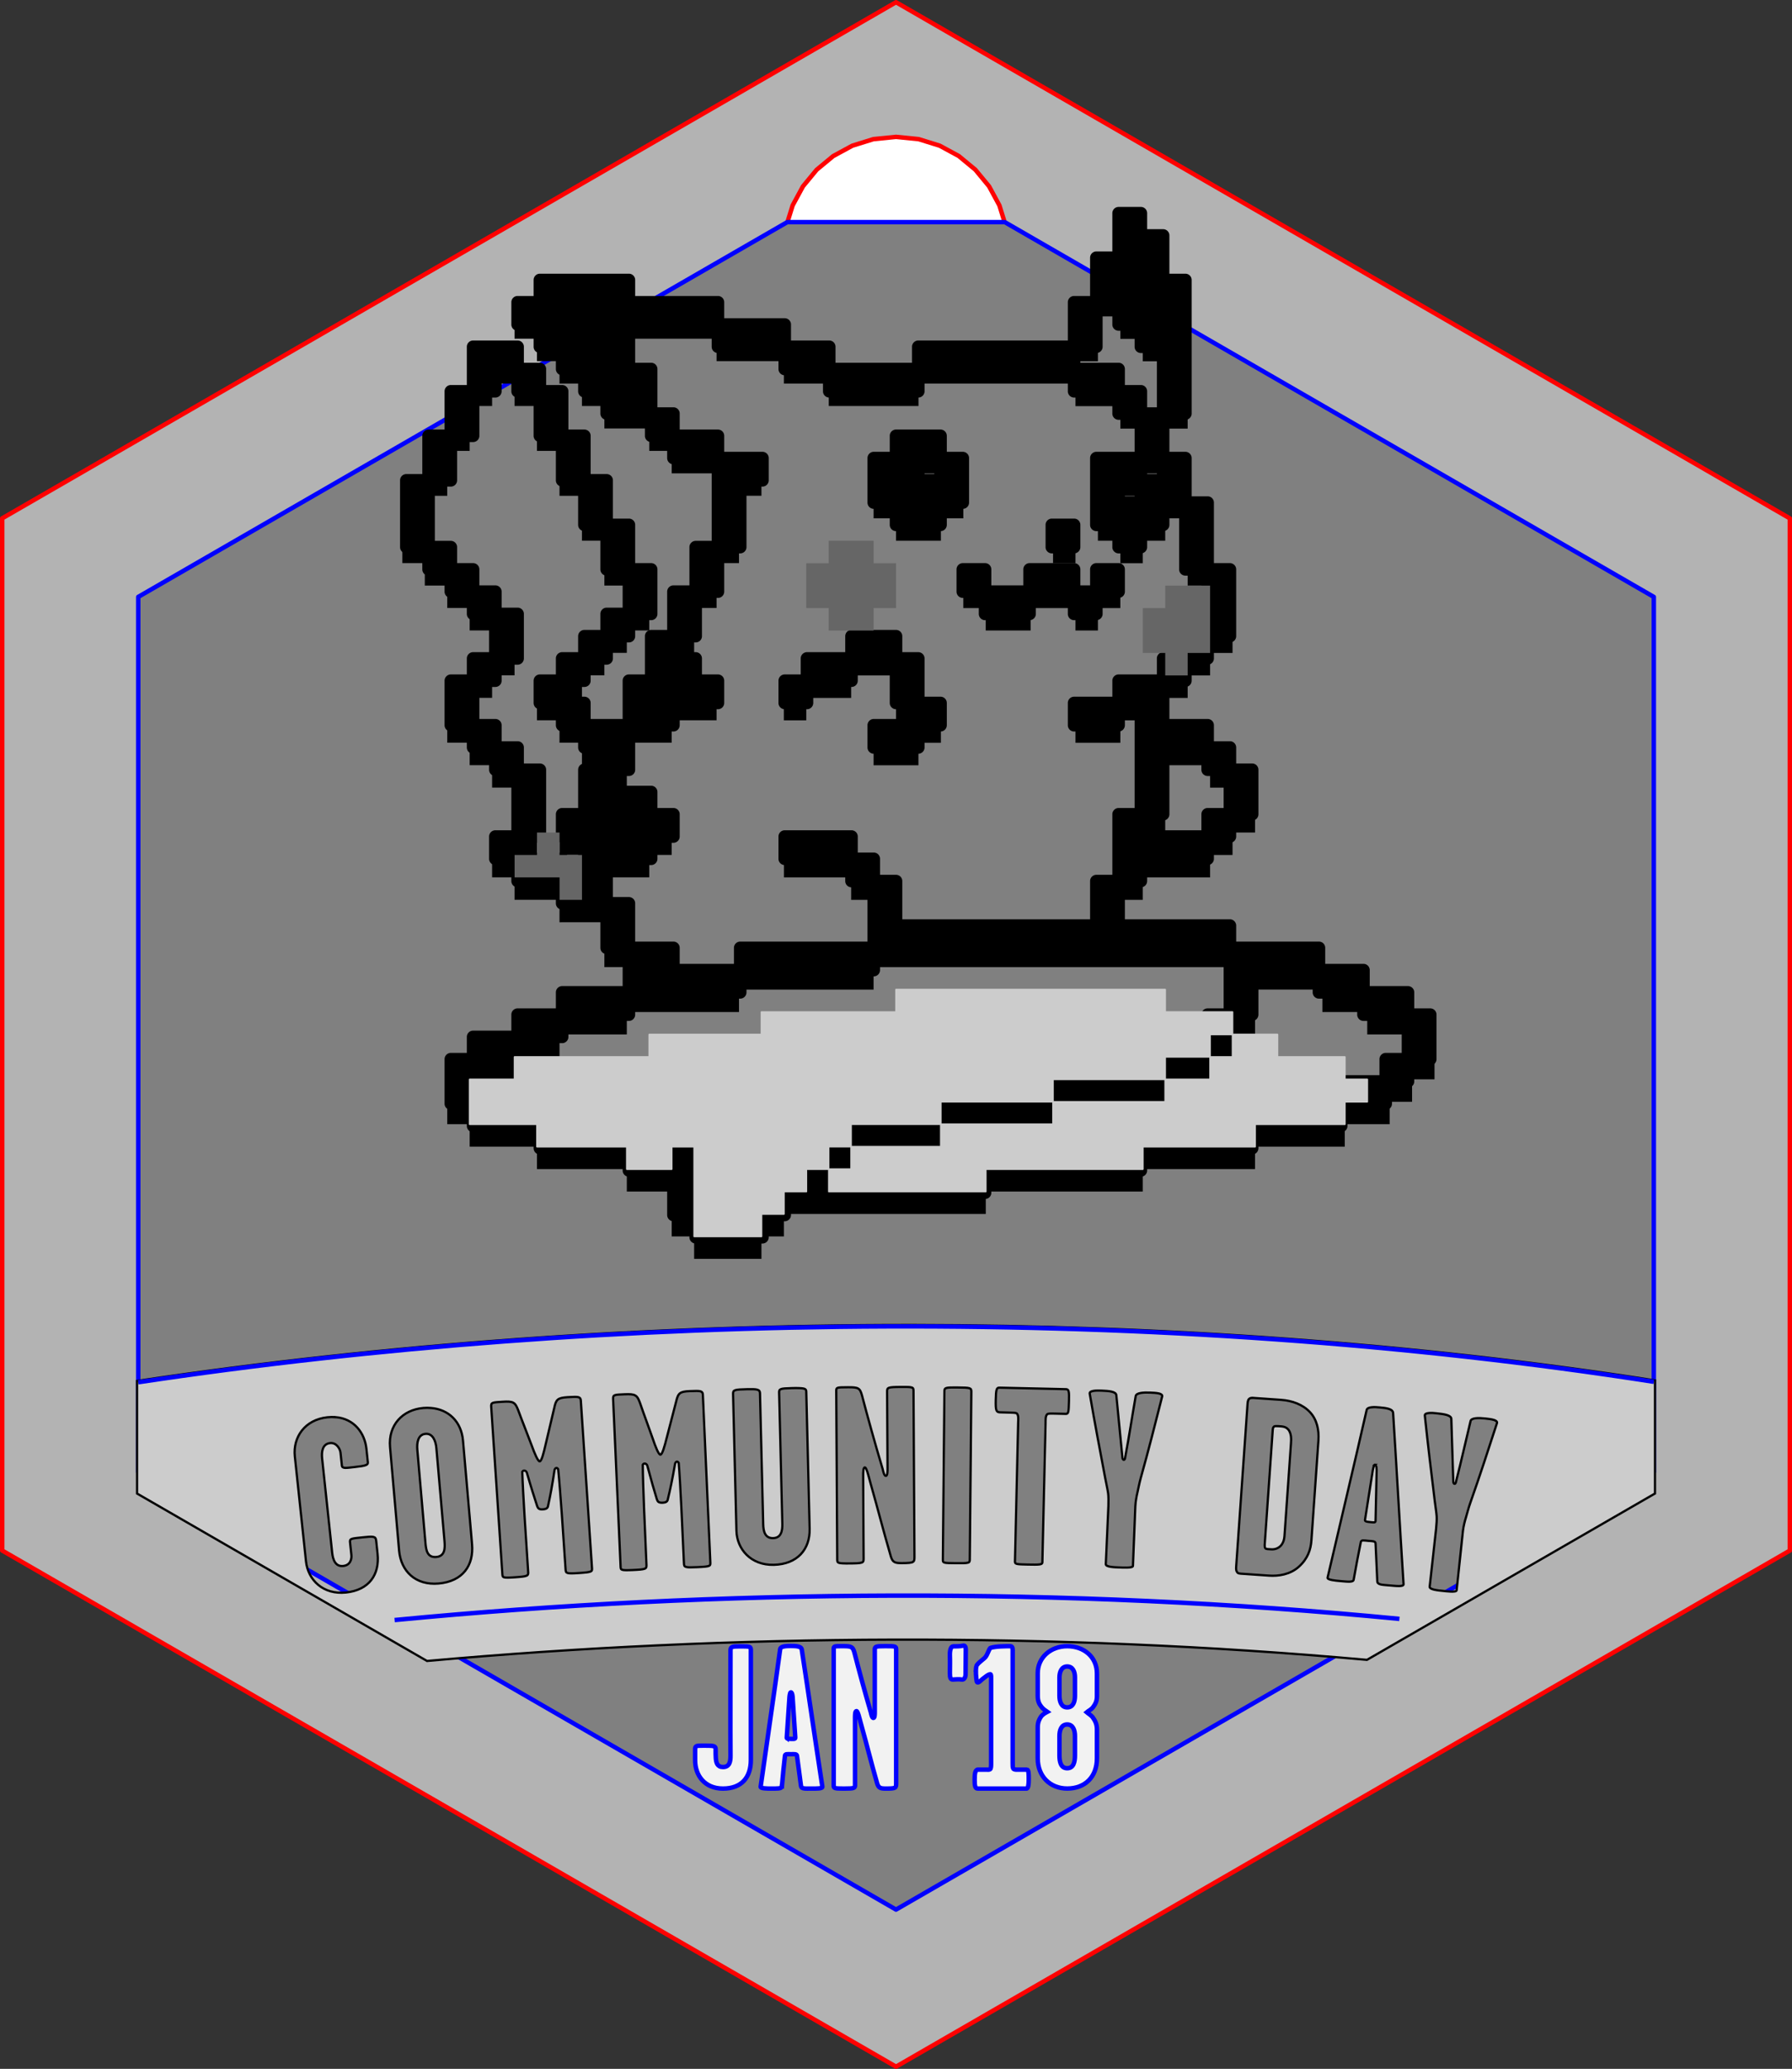 <?xml version="1.0" encoding="UTF-8" standalone="no"?>
<!-- Created with Inkscape (http://www.inkscape.org/) -->

<svg
   xmlns:dc="http://purl.org/dc/elements/1.1/"
   xmlns:cc="http://creativecommons.org/ns#"
   xmlns:rdf="http://www.w3.org/1999/02/22-rdf-syntax-ns#"
   xmlns:svg="http://www.w3.org/2000/svg"
   xmlns="http://www.w3.org/2000/svg"
   xmlns:xlink="http://www.w3.org/1999/xlink"
   xmlns:sodipodi="http://sodipodi.sourceforge.net/DTD/sodipodi-0.dtd"
   xmlns:inkscape="http://www.inkscape.org/namespaces/inkscape"
   width="40.253mm"
   height="46.465mm"
   viewBox="0 0 40.253 46.465"
   version="1.1"
   id="svg4758"
   inkscape:version="0.92.2 5c3e80d, 2017-08-06"
   sodipodi:docname="Medal3D.svg">
  <rect x="0" y="0" width="40.253" height="46.465" fill="#333333" stroke="none"/>
  <defs
     id="defs4752">
    <clipPath
       clipPathUnits="userSpaceOnUse"
       id="clipPath5782">
      <path
         sodipodi:type="star"
         style="opacity:1;fill:none;fill-opacity:1;stroke:#0000ff;stroke-width:1.002;stroke-linecap:butt;stroke-linejoin:round;stroke-miterlimit:4;stroke-dasharray:none;stroke-opacity:1;paint-order:stroke markers fill"
         id="path5784"
         sodipodi:sides="6"
         sodipodi:cx="0"
         sodipodi:cy="1122.5197"
         sodipodi:r1="390"
         sodipodi:r2="337.74988"
         sodipodi:arg1="-1.5707963"
         sodipodi:arg2="-1.0471976"
         inkscape:flatsided="true"
         inkscape:rounded="0"
         inkscape:randomized="0"
         d="M 1.045001e-5,732.52 337.75,927.52 337.75,1317.52 -1.045001e-5,1512.52 -337.75,1317.52 l 10e-6,-390 z"
         inkscape:transform-center-y="-3.7417322e-06" />
    </clipPath>
  </defs>
  <sodipodi:namedview
     id="base"
     pagecolor="#ffffff"
     bordercolor="#666666"
     borderopacity="1.0"
     inkscape:pageopacity="0.0"
     inkscape:pageshadow="2"
     inkscape:zoom="5.6"
     inkscape:cx="37.818404"
     inkscape:cy="130.01789"
     inkscape:document-units="mm"
     inkscape:current-layer="layer6"
     showgrid="true"
     inkscape:snap-global="false"
     borderlayer="true"
     inkscape:showpageshadow="false"
     inkscape:window-width="1920"
     inkscape:window-height="1006"
     inkscape:window-x="0"
     inkscape:window-y="0"
     inkscape:window-maximized="1"
     inkscape:pagecheckerboard="false"
     fit-margin-top="0"
     fit-margin-left="0"
     fit-margin-right="0"
     fit-margin-bottom="0">
    <inkscape:grid
       type="xygrid"
       id="grid5303"
       spacingx="2.646"
       spacingy="2.646"
       originx="20.127"
       originy="23.233" />
    <inkscape:grid
       type="axonomgrid"
       id="grid5305"
       units="mm"
       empspacing="5"
       enabled="false"
       originx="20.127"
       originy="23.233" />
  </sodipodi:namedview>
  <g
     inkscape:groupmode="layer"
     id="layer10"
     inkscape:label="cutting"
     style="display:inline"
     transform="translate(20.127,-273.767)">
    <path
       sodipodi:type="star"
       style="opacity:1;fill:#b3b3b3;fill-opacity:1;stroke:#ff0000;stroke-width:0.1;stroke-linecap:butt;stroke-linejoin:round;stroke-miterlimit:4;stroke-dasharray:none;stroke-opacity:1;paint-order:stroke markers fill"
       id="path5774"
       sodipodi:sides="6"
       sodipodi:cx="0"
       sodipodi:cy="297"
       sodipodi:r1="23.182539"
       sodipodi:r2="20.076666"
       sodipodi:arg1="-1.5707963"
       sodipodi:arg2="-1.0471976"
       inkscape:flatsided="true"
       inkscape:rounded="0"
       inkscape:randomized="0"
       d="M 6.2117373e-7,273.817 20.077,285.409 l -1e-6,23.183 L -6.2117373e-7,320.183 -20.077,308.591 l 1e-6,-23.183 z" />
    <path
       style="display:inline;opacity:1;fill:#ffffff;fill-opacity:1;stroke:#ff0000;stroke-width:0.1;stroke-linecap:butt;stroke-linejoin:round;stroke-miterlimit:4;stroke-dasharray:none;stroke-opacity:1;paint-order:stroke markers fill"
       d="m 2.52,279.361 -0.051,0.508 -0.147,0.473 -0.232,0.428 -0.308,0.373 -0.373,0.308 -0.428,0.232 -0.473,0.147 L 0,281.881 l -0.508,-0.051 -0.473,-0.147 -0.428,-0.232 -0.373,-0.308 -0.308,-0.373 -0.232,-0.428 -0.147,-0.473 -0.051,-0.508 0.051,-0.508 0.147,-0.473 0.232,-0.428 0.308,-0.373 0.373,-0.308 0.428,-0.232 0.473,-0.147 L 0,276.841 l 0.508,0.051 0.473,0.147 0.428,0.232 0.373,0.308 0.308,0.373 0.232,0.428 0.147,0.473 z"
       id="path887"
       inkscape:connector-curvature="0"
       sodipodi:nodetypes="ccccccccccccccccccccccccccccccccc" />
    <path
       transform="translate(-1e-7,-1.0625e-5)"
       style="display:inline;opacity:1;fill:#808080;fill-opacity:1;stroke:#0000ff;stroke-width:0.1;stroke-linecap:butt;stroke-linejoin:round;stroke-miterlimit:4;stroke-dasharray:none;stroke-opacity:1;paint-order:stroke markers fill"
       d="m -2.443,278.756 -14.579,8.417 v 19.655 L 0,316.655 17.022,306.827 V 287.173 L 2.443,278.756 Z"
       id="path41"
       inkscape:connector-curvature="0"
       sodipodi:nodetypes="cccccccc" />
  </g>
  <g
     inkscape:groupmode="layer"
     id="layer6"
     inkscape:label="engraving 1"
     style="display:inline"
     transform="translate(20.127,-273.767)">
    <path
       sodipodi:type="inkscape:offset"
       inkscape:radius="0"
       inkscape:original="M 5.0390625 278.71484 A 2.8176619 2.8176619 0 0 0 4.8984375 278.85742 L 4.8984375 279.72266 L 4.5351562 279.72266 A 2.8176619 2.8176619 0 0 0 4.3945312 279.86523 L 4.3945312 280.73047 L 4.03125 280.73047 A 2.8176619 2.8176619 0 0 0 3.890625 280.87305 L 3.890625 281.73828 L 0.50390625 281.73828 A 2.8176619 2.8176619 0 0 0 0.36132812 281.88086 L 0.36132812 282.24219 L -1.3691406 282.24219 L -1.3691406 281.88086 A 2.8176619 2.8176619 0 0 0 -1.5117188 281.73828 L -2.3769531 281.73828 L -2.3769531 281.37695 A 2.8176619 2.8176619 0 0 0 -2.5195312 281.23438 L -3.890625 281.23438 L -3.890625 280.87305 A 2.8176619 2.8176619 0 0 0 -4.03125 280.73047 L -5.90625 280.73047 L -5.90625 280.36914 A 2.8176619 2.8176619 0 0 0 -6.046875 280.22656 L -8.0644531 280.22656 A 2.8176619 2.8176619 0 0 0 -8.2050781 280.36914 L -8.2050781 280.73047 L -8.5683594 280.73047 A 2.8176619 2.8176619 0 0 0 -8.7089844 280.87305 L -8.7089844 281.37695 A 2.8176619 2.8176619 0 0 0 -8.5683594 281.51953 L -8.2050781 281.51953 L -8.2050781 281.88086 A 2.8176619 2.8176619 0 0 0 -8.0644531 282.02344 L -7.7011719 282.02344 L -7.7011719 282.38477 A 2.8176619 2.8176619 0 0 0 -7.5585938 282.52734 L -7.1972656 282.52734 L -7.1972656 282.88867 A 2.8176619 2.8176619 0 0 0 -7.0546875 283.03125 L -6.6933594 283.03125 L -6.6933594 283.39258 A 2.8176619 2.8176619 0 0 0 -6.5507812 283.53516 L -5.6855469 283.53516 L -5.6855469 283.89648 A 2.8176619 2.8176619 0 0 0 -5.5429688 284.03906 L -5.1816406 284.03906 L -5.1816406 284.40039 A 2.8176619 2.8176619 0 0 0 -5.0390625 284.54297 L -4.1738281 284.54297 L -4.1738281 286.27539 L -4.5351562 286.27539 A 2.8176619 2.8176619 0 0 0 -4.6777344 286.41602 L -4.6777344 287.2832 L -5.0390625 287.2832 A 2.8176619 2.8176619 0 0 0 -5.1816406 287.42383 L -5.1816406 288.29102 L -5.5429688 288.29102 A 2.8176619 2.8176619 0 0 0 -5.6855469 288.43164 L -5.6855469 289.29883 L -6.046875 289.29883 A 2.8176619 2.8176619 0 0 0 -6.1894531 289.44141 L -6.1894531 290.30664 L -6.5507812 290.30664 L -6.9140625 290.30664 L -6.9140625 289.94531 A 2.8176619 2.8176619 0 0 0 -7.0546875 289.80273 L -7.4179688 289.80273 L -7.4179688 289.58203 L -7.0546875 289.58203 A 2.8176619 2.8176619 0 0 0 -6.9140625 289.44141 L -6.9140625 289.07812 L -6.5507812 289.07812 A 2.8176619 2.8176619 0 0 0 -6.4101562 288.93555 L -6.4101562 288.57422 L -6.046875 288.57422 A 2.8176619 2.8176619 0 0 0 -5.90625 288.43164 L -5.90625 288.07031 L -5.5429688 288.07031 A 2.8176619 2.8176619 0 0 0 -5.4023438 287.92773 L -5.4023438 286.91992 A 2.8176619 2.8176619 0 0 0 -5.5429688 286.7793 L -5.90625 286.7793 L -5.90625 285.91211 A 2.8176619 2.8176619 0 0 0 -6.046875 285.77148 L -6.4101562 285.77148 L -6.4101562 284.9043 A 2.8176619 2.8176619 0 0 0 -6.5507812 284.76367 L -6.9140625 284.76367 L -6.9140625 283.89648 A 2.8176619 2.8176619 0 0 0 -7.0546875 283.75391 L -7.4179688 283.75391 L -7.4179688 282.88867 A 2.8176619 2.8176619 0 0 0 -7.5585938 282.74609 L -7.921875 282.74609 L -7.921875 282.38477 A 2.8176619 2.8176619 0 0 0 -8.0644531 282.24219 L -8.4257812 282.24219 L -8.4257812 281.88086 A 2.8176619 2.8176619 0 0 0 -8.5683594 281.73828 L -9.5761719 281.73828 A 2.8176619 2.8176619 0 0 0 -9.7167969 281.88086 L -9.7167969 282.38477 L -9.7167969 282.74609 L -10.080078 282.74609 A 2.8176619 2.8176619 0 0 0 -10.220703 282.88867 L -10.220703 283.75391 L -10.583984 283.75391 A 2.8176619 2.8176619 0 0 0 -10.724609 283.89648 L -10.724609 284.76367 L -11.087891 284.76367 A 2.8176619 2.8176619 0 0 0 -11.228516 284.9043 L -11.228516 286.41602 A 2.8176619 2.8176619 0 0 0 -11.087891 286.55859 L -10.724609 286.55859 L -10.724609 286.91992 A 2.8176619 2.8176619 0 0 0 -10.583984 287.0625 L -10.220703 287.0625 L -10.220703 287.42383 A 2.8176619 2.8176619 0 0 0 -10.080078 287.56641 L -9.7167969 287.56641 L -9.7167969 287.92773 A 2.8176619 2.8176619 0 0 0 -9.5761719 288.07031 L -9.2128906 288.07031 L -9.2128906 288.79492 L -9.5761719 288.79492 A 2.8176619 2.8176619 0 0 0 -9.7167969 288.93555 L -9.7167969 289.29883 L -10.080078 289.29883 A 2.8176619 2.8176619 0 0 0 -10.220703 289.44141 L -10.220703 290.44922 A 2.8176619 2.8176619 0 0 0 -10.080078 290.58984 L -9.7167969 290.58984 L -9.7167969 290.95312 A 2.8176619 2.8176619 0 0 0 -9.5761719 291.09375 L -9.2128906 291.09375 L -9.2128906 291.45703 A 2.8176619 2.8176619 0 0 0 -9.0722656 291.59766 L -8.7089844 291.59766 L -8.7089844 292.82617 L -9.0722656 292.82617 A 2.8176619 2.8176619 0 0 0 -9.2128906 292.96875 L -9.2128906 293.47266 A 2.8176619 2.8176619 0 0 0 -9.0722656 293.61328 L -8.7089844 293.61328 L -8.7089844 293.97656 A 2.8176619 2.8176619 0 0 0 -8.5683594 294.11719 L -7.7011719 294.11719 L -7.7011719 294.48047 A 2.8176619 2.8176619 0 0 0 -7.5585938 294.62305 L -6.6933594 294.62305 L -6.6933594 295.48828 A 2.8176619 2.8176619 0 0 0 -6.5507812 295.63086 L -6.1894531 295.63086 L -6.1894531 296.35352 L -7.5585938 296.35352 A 2.8176619 2.8176619 0 0 0 -7.7011719 296.49609 L -7.7011719 296.85742 L -8.5683594 296.85742 A 2.8176619 2.8176619 0 0 0 -8.7089844 297 L -8.7089844 297.36133 L -9.5761719 297.36133 A 2.8176619 2.8176619 0 0 0 -9.7167969 297.50391 L -9.7167969 297.86523 L -10.080078 297.86523 A 2.8176619 2.8176619 0 0 0 -10.220703 298.00781 L -10.220703 299.01562 A 2.8176619 2.8176619 0 0 0 -10.080078 299.1582 L -9.7167969 299.1582 L -9.7167969 299.51953 A 2.8176619 2.8176619 0 0 0 -9.5761719 299.66211 L -8.2050781 299.66211 L -8.2050781 300.02344 A 2.8176619 2.8176619 0 0 0 -8.0644531 300.16602 L -6.1894531 300.16602 L -6.1894531 300.52734 A 2.8176619 2.8176619 0 0 0 -6.046875 300.66992 L -5.1816406 300.66992 L -5.1816406 301.53516 A 2.8176619 2.8176619 0 0 0 -5.0390625 301.67773 L -4.6777344 301.67773 L -4.6777344 302.03906 A 2.8176619 2.8176619 0 0 0 -4.5351562 302.18164 L -3.0234375 302.18164 A 2.8176619 2.8176619 0 0 0 -2.8828125 302.03906 L -2.8828125 301.67773 L -2.5195312 301.67773 A 2.8176619 2.8176619 0 0 0 -2.3769531 301.53516 L -2.3769531 301.17383 L 2.015625 301.17383 A 2.8176619 2.8176619 0 0 0 2.1582031 301.03125 L 2.1582031 300.66992 L 5.5429688 300.66992 A 2.8176619 2.8176619 0 0 0 5.6855469 300.52734 L 5.6855469 300.16602 L 8.0644531 300.16602 A 2.8176619 2.8176619 0 0 0 8.2050781 300.02344 L 8.2050781 299.66211 L 10.080078 299.66211 A 2.8176619 2.8176619 0 0 0 10.220703 299.51953 L 10.220703 299.1582 L 11.087891 299.1582 A 2.8176619 2.8176619 0 0 0 11.228516 299.01562 L 11.228516 298.6543 L 11.591797 298.6543 A 2.8176619 2.8176619 0 0 0 11.732422 298.51172 L 11.732422 298.15039 L 12.095703 298.15039 A 2.8176619 2.8176619 0 0 0 12.236328 298.00781 L 12.236328 297 A 2.8176619 2.8176619 0 0 0 12.095703 296.85742 L 11.732422 296.85742 L 11.732422 296.49609 A 2.8176619 2.8176619 0 0 0 11.591797 296.35352 L 10.724609 296.35352 L 10.724609 295.99219 A 2.8176619 2.8176619 0 0 0 10.583984 295.84961 L 9.7167969 295.84961 L 9.7167969 295.48828 A 2.8176619 2.8176619 0 0 0 9.5761719 295.3457 L 8.0644531 295.3457 L 7.7011719 295.3457 L 7.7011719 294.98438 A 2.8176619 2.8176619 0 0 0 7.5585938 294.8418 L 5.1816406 294.8418 L 5.1816406 294.11719 L 5.5429688 294.11719 A 2.8176619 2.8176619 0 0 0 5.6855469 293.97656 L 5.6855469 293.61328 L 7.0546875 293.61328 A 2.8176619 2.8176619 0 0 0 7.1972656 293.47266 L 7.1972656 293.10938 L 7.5585938 293.10938 A 2.8176619 2.8176619 0 0 0 7.7011719 292.96875 L 7.7011719 292.60547 L 8.0644531 292.60547 A 2.8176619 2.8176619 0 0 0 8.2050781 292.46484 L 8.2050781 291.45703 A 2.8176619 2.8176619 0 0 0 8.0644531 291.31445 L 7.7011719 291.31445 L 7.7011719 290.95312 A 2.8176619 2.8176619 0 0 0 7.5585938 290.81055 L 7.1972656 290.81055 L 7.1972656 290.44922 A 2.8176619 2.8176619 0 0 0 7.0546875 290.30664 L 6.1894531 290.30664 L 6.1894531 289.58203 L 6.5507812 289.58203 A 2.8176619 2.8176619 0 0 0 6.6933594 289.44141 L 6.6933594 289.07812 L 7.0546875 289.07812 A 2.8176619 2.8176619 0 0 0 7.1972656 288.93555 L 7.1972656 288.57422 L 7.5585938 288.57422 A 2.8176619 2.8176619 0 0 0 7.7011719 288.43164 L 7.7011719 286.91992 A 2.8176619 2.8176619 0 0 0 7.5585938 286.7793 L 7.1972656 286.7793 L 7.1972656 285.4082 A 2.8176619 2.8176619 0 0 0 7.0546875 285.26758 L 6.6933594 285.26758 L 6.6933594 284.40039 A 2.8176619 2.8176619 0 0 0 6.5507812 284.25977 L 6.1894531 284.25977 L 6.1894531 283.53516 L 6.5507812 283.53516 A 2.8176619 2.8176619 0 0 0 6.6933594 283.39258 L 6.6933594 280.36914 A 2.8176619 2.8176619 0 0 0 6.5507812 280.22656 L 6.1894531 280.22656 L 6.1894531 279.36133 A 2.8176619 2.8176619 0 0 0 6.046875 279.21875 L 5.6855469 279.21875 L 5.6855469 278.85742 A 2.8176619 2.8176619 0 0 0 5.5429688 278.71484 L 5.0390625 278.71484 z M 4.6777344 281.01562 L 4.8984375 281.01562 L 4.8984375 281.37695 A 2.8176619 2.8176619 0 0 0 5.0390625 281.51953 L 5.4023438 281.51953 L 5.4023438 281.88086 A 2.8176619 2.8176619 0 0 0 5.5429688 282.02344 L 5.90625 282.02344 L 5.90625 283.25 L 5.6855469 283.25 L 5.6855469 282.88867 A 2.8176619 2.8176619 0 0 0 5.5429688 282.74609 L 5.1816406 282.74609 L 5.1816406 282.38477 A 2.8176619 2.8176619 0 0 0 5.0390625 282.24219 L 4.1738281 282.24219 L 4.1738281 282.02344 L 4.5351562 282.02344 A 2.8176619 2.8176619 0 0 0 4.6777344 281.88086 L 4.6777344 281.01562 z M -5.90625 281.51953 L -4.1738281 281.51953 L -4.1738281 281.88086 A 2.8176619 2.8176619 0 0 0 -4.03125 282.02344 L -2.6621094 282.02344 L -2.6621094 282.38477 A 2.8176619 2.8176619 0 0 0 -2.5195312 282.52734 L -1.6542969 282.52734 L -1.6542969 282.88867 A 2.8176619 2.8176619 0 0 0 -1.5117188 283.03125 L 0.50390625 283.03125 A 2.8176619 2.8176619 0 0 0 0.64648438 282.88867 L 0.64648438 282.52734 L 3.890625 282.52734 L 3.890625 282.88867 A 2.8176619 2.8176619 0 0 0 4.03125 283.03125 L 4.8984375 283.03125 L 4.8984375 283.39258 A 2.8176619 2.8176619 0 0 0 5.0390625 283.53516 L 5.4023438 283.53516 L 5.4023438 284.25977 L 5.0390625 284.25977 L 4.5351562 284.25977 A 2.8176619 2.8176619 0 0 0 4.3945312 284.40039 L 4.3945312 284.9043 L 4.3945312 285.91211 A 2.8176619 2.8176619 0 0 0 4.5351562 286.05469 L 4.8984375 286.05469 L 4.8984375 286.41602 A 2.8176619 2.8176619 0 0 0 5.0390625 286.55859 L 5.5429688 286.55859 A 2.8176619 2.8176619 0 0 0 5.6855469 286.41602 L 5.6855469 286.05469 L 6.046875 286.05469 A 2.8176619 2.8176619 0 0 0 6.1894531 285.91211 L 6.1894531 285.55078 L 6.4101562 285.55078 L 6.4101562 286.91992 A 2.8176619 2.8176619 0 0 0 6.5507812 287.0625 L 6.9140625 287.0625 L 6.9140625 288.29102 L 6.5507812 288.29102 A 2.8176619 2.8176619 0 0 0 6.4101562 288.43164 L 6.4101562 288.79492 L 6.046875 288.79492 A 2.8176619 2.8176619 0 0 0 5.90625 288.93555 L 5.90625 289.29883 L 5.0390625 289.29883 A 2.8176619 2.8176619 0 0 0 4.8984375 289.44141 L 4.8984375 289.80273 L 4.03125 289.80273 A 2.8176619 2.8176619 0 0 0 3.890625 289.94531 L 3.890625 290.44922 A 2.8176619 2.8176619 0 0 0 4.03125 290.58984 L 5.0390625 290.58984 A 2.8176619 2.8176619 0 0 0 5.1816406 290.44922 L 5.1816406 290.08594 L 5.4023438 290.08594 L 5.4023438 290.44922 L 5.4023438 290.95312 L 5.4023438 292.32227 L 5.0390625 292.32227 A 2.8176619 2.8176619 0 0 0 4.8984375 292.46484 L 4.8984375 293.83398 L 4.5351562 293.83398 A 2.8176619 2.8176619 0 0 0 4.3945312 293.97656 L 4.3945312 294.8418 L 0.14257812 294.8418 L 0.14257812 293.97656 A 2.8176619 2.8176619 0 0 0 0 293.83398 L -0.36132812 293.83398 L -0.36132812 293.47266 A 2.8176619 2.8176619 0 0 0 -0.50390625 293.33008 L -0.86523438 293.33008 L -0.86523438 292.96875 A 2.8176619 2.8176619 0 0 0 -1.0078125 292.82617 L -2.5195312 292.82617 A 2.8176619 2.8176619 0 0 0 -2.6621094 292.96875 L -2.6621094 293.47266 A 2.8176619 2.8176619 0 0 0 -2.5195312 293.61328 L -1.1503906 293.61328 L -1.1503906 293.97656 A 2.8176619 2.8176619 0 0 0 -1.0078125 294.11719 L -0.64648438 294.11719 L -0.64648438 295.3457 L -3.5273438 295.3457 A 2.8176619 2.8176619 0 0 0 -3.6699219 295.48828 L -3.6699219 295.84961 L -4.8984375 295.84961 L -4.8984375 295.48828 A 2.8176619 2.8176619 0 0 0 -5.0390625 295.3457 L -5.90625 295.3457 L -5.90625 294.48047 A 2.8176619 2.8176619 0 0 0 -6.046875 294.33789 L -6.4101562 294.33789 L -6.4101562 293.97656 L -6.4101562 293.61328 L -5.5429688 293.61328 A 2.8176619 2.8176619 0 0 0 -5.4023438 293.47266 L -5.4023438 293.10938 L -5.0390625 293.10938 A 2.8176619 2.8176619 0 0 0 -4.8984375 292.96875 L -4.8984375 292.46484 A 2.8176619 2.8176619 0 0 0 -5.0390625 292.32227 L -5.4023438 292.32227 L -5.4023438 291.96094 A 2.8176619 2.8176619 0 0 0 -5.5429688 291.81836 L -6.4101562 291.81836 L -6.4101562 291.59766 L -6.046875 291.59766 A 2.8176619 2.8176619 0 0 0 -5.90625 291.45703 L -5.90625 290.58984 L -5.0390625 290.58984 A 2.8176619 2.8176619 0 0 0 -4.8984375 290.44922 L -4.8984375 290.08594 L -4.03125 290.08594 A 2.8176619 2.8176619 0 0 0 -3.890625 289.94531 L -3.890625 289.44141 A 2.8176619 2.8176619 0 0 0 -4.03125 289.29883 L -4.3945312 289.29883 L -4.3945312 288.93555 A 2.8176619 2.8176619 0 0 0 -4.5351562 288.79492 L -4.8984375 288.79492 L -4.8984375 288.57422 L -4.5351562 288.57422 A 2.8176619 2.8176619 0 0 0 -4.3945312 288.43164 L -4.3945312 287.56641 L -4.03125 287.56641 A 2.8176619 2.8176619 0 0 0 -3.890625 287.42383 L -3.890625 286.55859 L -3.5273438 286.55859 A 2.8176619 2.8176619 0 0 0 -3.3867188 286.41602 L -3.3867188 285.04688 L -3.0234375 285.04688 A 2.8176619 2.8176619 0 0 0 -2.8828125 284.9043 L -2.8828125 284.40039 A 2.8176619 2.8176619 0 0 0 -3.0234375 284.25977 L -3.5273438 284.25977 L -3.890625 284.25977 L -3.890625 283.89648 A 2.8176619 2.8176619 0 0 0 -4.03125 283.75391 L -4.8984375 283.75391 L -4.8984375 283.39258 A 2.8176619 2.8176619 0 0 0 -5.0390625 283.25 L -5.4023438 283.25 L -5.4023438 282.88867 L -5.4023438 282.38477 A 2.8176619 2.8176619 0 0 0 -5.5429688 282.24219 L -5.90625 282.24219 L -5.90625 281.51953 z M -8.9296875 282.52734 L -8.7089844 282.52734 L -8.7089844 282.88867 A 2.8176619 2.8176619 0 0 0 -8.5683594 283.03125 L -8.2050781 283.03125 L -8.2050781 283.89648 A 2.8176619 2.8176619 0 0 0 -8.0644531 284.03906 L -7.7011719 284.03906 L -7.7011719 284.9043 A 2.8176619 2.8176619 0 0 0 -7.5585938 285.04688 L -7.1972656 285.04688 L -7.1972656 285.91211 A 2.8176619 2.8176619 0 0 0 -7.0546875 286.05469 L -6.6933594 286.05469 L -6.6933594 286.91992 A 2.8176619 2.8176619 0 0 0 -6.5507812 287.0625 L -6.1894531 287.0625 L -6.1894531 287.78711 L -6.5507812 287.78711 A 2.8176619 2.8176619 0 0 0 -6.6933594 287.92773 L -6.6933594 288.29102 L -7.0546875 288.29102 A 2.8176619 2.8176619 0 0 0 -7.1972656 288.43164 L -7.1972656 288.79492 L -7.5585938 288.79492 A 2.8176619 2.8176619 0 0 0 -7.7011719 288.93555 L -7.7011719 289.29883 L -8.0644531 289.29883 A 2.8176619 2.8176619 0 0 0 -8.2050781 289.44141 L -8.2050781 289.94531 A 2.8176619 2.8176619 0 0 0 -8.0644531 290.08594 L -7.7011719 290.08594 L -7.7011719 290.44922 A 2.8176619 2.8176619 0 0 0 -7.5585938 290.58984 L -7.1972656 290.58984 L -7.1972656 290.95312 A 2.8176619 2.8176619 0 0 0 -7.0546875 291.09375 L -6.6933594 291.09375 L -6.6933594 291.31445 L -7.0546875 291.31445 A 2.8176619 2.8176619 0 0 0 -7.1972656 291.45703 L -7.1972656 292.32227 L -7.5585938 292.32227 A 2.8176619 2.8176619 0 0 0 -7.7011719 292.46484 L -7.7011719 292.96875 A 2.8176619 2.8176619 0 0 0 -7.5585938 293.10938 L -7.1972656 293.10938 L -7.1972656 293.83398 L -7.4179688 293.83398 L -7.4179688 293.47266 A 2.8176619 2.8176619 0 0 0 -7.5585938 293.33008 L -8.4257812 293.33008 L -8.4257812 293.10938 L -8.0644531 293.10938 A 2.8176619 2.8176619 0 0 0 -7.921875 292.96875 L -7.921875 291.45703 A 2.8176619 2.8176619 0 0 0 -8.0644531 291.31445 L -8.4257812 291.31445 L -8.4257812 290.95312 A 2.8176619 2.8176619 0 0 0 -8.5683594 290.81055 L -8.9296875 290.81055 L -8.9296875 290.44922 A 2.8176619 2.8176619 0 0 0 -9.0722656 290.30664 L -9.4335938 290.30664 L -9.4335938 289.58203 L -9.0722656 289.58203 A 2.8176619 2.8176619 0 0 0 -8.9296875 289.44141 L -8.9296875 289.07812 L -8.5683594 289.07812 A 2.8176619 2.8176619 0 0 0 -8.4257812 288.93555 L -8.4257812 287.92773 A 2.8176619 2.8176619 0 0 0 -8.5683594 287.78711 L -8.9296875 287.78711 L -8.9296875 287.42383 A 2.8176619 2.8176619 0 0 0 -9.0722656 287.2832 L -9.4335938 287.2832 L -9.4335938 286.91992 A 2.8176619 2.8176619 0 0 0 -9.5761719 286.7793 L -9.9375 286.7793 L -9.9375 286.41602 A 2.8176619 2.8176619 0 0 0 -10.080078 286.27539 L -10.441406 286.27539 L -10.441406 285.04688 L -10.080078 285.04688 A 2.8176619 2.8176619 0 0 0 -9.9375 284.9043 L -9.9375 284.03906 L -9.5761719 284.03906 A 2.8176619 2.8176619 0 0 0 -9.4335938 283.89648 L -9.4335938 283.03125 L -9.0722656 283.03125 A 2.8176619 2.8176619 0 0 0 -8.9296875 282.88867 L -8.9296875 282.52734 z M 0 283.75391 A 2.8176619 2.8176619 0 0 0 -0.14257812 283.89648 L -0.14257812 284.25977 L -0.50390625 284.25977 A 2.8176619 2.8176619 0 0 0 -0.64648438 284.40039 L -0.64648438 285.4082 A 2.8176619 2.8176619 0 0 0 -0.50390625 285.55078 L -0.14257812 285.55078 L -0.14257812 285.91211 A 2.8176619 2.8176619 0 0 0 0 286.05469 L 1.0078125 286.05469 A 2.8176619 2.8176619 0 0 0 1.1503906 285.91211 L 1.1503906 285.55078 L 1.5117188 285.55078 A 2.8176619 2.8176619 0 0 0 1.6542969 285.4082 L 1.6542969 284.40039 A 2.8176619 2.8176619 0 0 0 1.5117188 284.25977 L 1.1503906 284.25977 L 1.1503906 283.89648 A 2.8176619 2.8176619 0 0 0 1.0078125 283.75391 L 0 283.75391 z M 0.64648438 284.54297 L 0.86523438 284.54297 L 0.86523438 284.76367 L 0.64648438 284.76367 L 0.64648438 284.54297 z M 5.6855469 284.54297 L 5.90625 284.54297 L 5.90625 284.76367 L 5.6855469 284.76367 L 5.6855469 284.54297 z M 5.1816406 285.04688 L 5.4023438 285.04688 L 5.4023438 285.26758 L 5.1816406 285.26758 L 5.1816406 285.04688 z M 3.5273438 285.77148 A 2.8176619 2.8176619 0 0 0 3.3867188 285.91211 L 3.3867188 286.41602 A 2.8176619 2.8176619 0 0 0 3.5273438 286.55859 L 4.03125 286.55859 A 2.8176619 2.8176619 0 0 0 4.1738281 286.41602 L 4.1738281 285.91211 A 2.8176619 2.8176619 0 0 0 4.03125 285.77148 L 3.5273438 285.77148 z M 1.5117188 286.7793 A 2.8176619 2.8176619 0 0 0 1.3691406 286.91992 L 1.3691406 287.42383 A 2.8176619 2.8176619 0 0 0 1.5117188 287.56641 L 1.8730469 287.56641 L 1.8730469 287.92773 A 2.8176619 2.8176619 0 0 0 2.015625 288.07031 L 3.0234375 288.07031 A 2.8176619 2.8176619 0 0 0 3.1660156 287.92773 L 3.1660156 287.56641 L 3.890625 287.56641 L 3.890625 287.92773 A 2.8176619 2.8176619 0 0 0 4.03125 288.07031 L 4.5351562 288.07031 A 2.8176619 2.8176619 0 0 0 4.6777344 287.92773 L 4.6777344 287.56641 L 5.0390625 287.56641 A 2.8176619 2.8176619 0 0 0 5.1816406 287.42383 L 5.1816406 286.91992 A 2.8176619 2.8176619 0 0 0 5.0390625 286.7793 L 4.5351562 286.7793 A 2.8176619 2.8176619 0 0 0 4.3945312 286.91992 L 4.3945312 287.2832 L 4.1738281 287.2832 L 4.1738281 286.91992 A 2.8176619 2.8176619 0 0 0 4.03125 286.7793 L 3.0234375 286.7793 A 2.8176619 2.8176619 0 0 0 2.8828125 286.91992 L 2.8828125 287.2832 L 2.1582031 287.2832 L 2.1582031 286.91992 A 2.8176619 2.8176619 0 0 0 2.015625 286.7793 L 1.5117188 286.7793 z M -1.0078125 288.29102 A 2.8176619 2.8176619 0 0 0 -1.1503906 288.43164 L -1.1503906 288.79492 L -2.015625 288.79492 A 2.8176619 2.8176619 0 0 0 -2.1582031 288.93555 L -2.1582031 289.29883 L -2.5195312 289.29883 A 2.8176619 2.8176619 0 0 0 -2.6621094 289.44141 L -2.6621094 289.94531 A 2.8176619 2.8176619 0 0 0 -2.5195312 290.08594 L -2.015625 290.08594 A 2.8176619 2.8176619 0 0 0 -1.8730469 289.94531 L -1.8730469 289.58203 L -1.0078125 289.58203 A 2.8176619 2.8176619 0 0 0 -0.86523438 289.44141 L -0.86523438 289.07812 L -0.14257812 289.07812 L -0.14257812 289.94531 A 2.8176619 2.8176619 0 0 0 0 290.08594 L 0.36132812 290.08594 L 0.36132812 290.30664 L -0.50390625 290.30664 A 2.8176619 2.8176619 0 0 0 -0.64648438 290.44922 L -0.64648438 290.95312 A 2.8176619 2.8176619 0 0 0 -0.50390625 291.09375 L 0.50390625 291.09375 A 2.8176619 2.8176619 0 0 0 0.64648438 290.95312 L 0.64648438 290.58984 L 1.0078125 290.58984 A 2.8176619 2.8176619 0 0 0 1.1503906 290.44922 L 1.1503906 289.94531 A 2.8176619 2.8176619 0 0 0 1.0078125 289.80273 L 0.64648438 289.80273 L 0.64648438 288.93555 A 2.8176619 2.8176619 0 0 0 0.50390625 288.79492 L 0.14257812 288.79492 L 0.14257812 288.43164 A 2.8176619 2.8176619 0 0 0 0 288.29102 L -1.0078125 288.29102 z M 6.1894531 291.09375 L 6.9140625 291.09375 L 6.9140625 291.45703 A 2.8176619 2.8176619 0 0 0 7.0546875 291.59766 L 7.4179688 291.59766 L 7.4179688 292.32227 L 7.0546875 292.32227 A 2.8176619 2.8176619 0 0 0 6.9140625 292.46484 L 6.9140625 292.82617 L 5.6855469 292.82617 L 5.6855469 292.60547 L 6.046875 292.60547 A 2.8176619 2.8176619 0 0 0 6.1894531 292.46484 L 6.1894531 291.09375 z M -0.36132812 295.63086 L 0 295.63086 L 7.4179688 295.63086 L 7.4179688 295.99219 L 7.4179688 296.85742 L 7.0546875 296.85742 A 2.8176619 2.8176619 0 0 0 6.9140625 297 L 6.9140625 297.36133 L 6.046875 297.36133 A 2.8176619 2.8176619 0 0 0 5.90625 297.50391 L 5.90625 297.86523 L 3.5273438 297.86523 A 2.8176619 2.8176619 0 0 0 3.3867188 298.00781 L 3.3867188 298.36914 L 1.0078125 298.36914 A 2.8176619 2.8176619 0 0 0 0.86523438 298.51172 L 0.86523438 298.87305 L -1.0078125 298.87305 A 2.8176619 2.8176619 0 0 0 -1.1503906 299.01562 L -1.1503906 299.37695 L -1.5117188 299.37695 A 2.8176619 2.8176619 0 0 0 -1.6542969 299.51953 L -1.6542969 299.88086 L -2.015625 299.88086 A 2.8176619 2.8176619 0 0 0 -2.1582031 300.02344 L -2.1582031 300.38477 L -2.5195312 300.38477 A 2.8176619 2.8176619 0 0 0 -2.6621094 300.52734 L -2.6621094 300.89062 L -3.0234375 300.89062 A 2.8176619 2.8176619 0 0 0 -3.1660156 301.03125 L -3.1660156 301.39453 L -4.3945312 301.39453 L -4.3945312 299.51953 A 2.8176619 2.8176619 0 0 0 -4.5351562 299.37695 L -5.0390625 299.37695 A 2.8176619 2.8176619 0 0 0 -5.1816406 299.51953 L -5.1816406 299.88086 L -5.90625 299.88086 L -5.90625 299.51953 A 2.8176619 2.8176619 0 0 0 -6.046875 299.37695 L -7.921875 299.37695 L -7.921875 299.01562 A 2.8176619 2.8176619 0 0 0 -8.0644531 298.87305 L -9.4335938 298.87305 L -9.4335938 298.15039 L -8.5683594 298.15039 A 2.8176619 2.8176619 0 0 0 -8.4257812 298.00781 L -8.4257812 297.64648 L -7.5585938 297.64648 A 2.8176619 2.8176619 0 0 0 -7.4179688 297.50391 L -7.4179688 297.14258 L -6.046875 297.14258 A 2.8176619 2.8176619 0 0 0 -5.90625 297 L -5.90625 296.63867 L -3.5273438 296.63867 A 2.8176619 2.8176619 0 0 0 -3.3867188 296.49609 L -3.3867188 296.13477 L -0.50390625 296.13477 A 2.8176619 2.8176619 0 0 0 -0.36132812 295.99219 L -0.36132812 295.63086 z M 8.2050781 296.13477 L 9.4335938 296.13477 L 9.4335938 296.49609 A 2.8176619 2.8176619 0 0 0 9.5761719 296.63867 L 10.441406 296.63867 L 10.441406 297 A 2.8176619 2.8176619 0 0 0 10.583984 297.14258 L 11.449219 297.14258 L 11.449219 297.86523 L 11.087891 297.86523 A 2.8176619 2.8176619 0 0 0 10.945312 298.00781 L 10.945312 298.36914 L 10.080078 298.36914 A 2.8176619 2.8176619 0 0 0 9.9375 298.51172 L 9.9375 298.87305 L 8.0644531 298.87305 A 2.8176619 2.8176619 0 0 0 7.921875 299.01562 L 7.921875 299.37695 L 5.5429688 299.37695 A 2.8176619 2.8176619 0 0 0 5.4023438 299.51953 L 5.4023438 299.88086 L 2.015625 299.88086 A 2.8176619 2.8176619 0 0 0 1.8730469 300.02344 L 1.8730469 300.38477 L -1.3691406 300.38477 L -1.3691406 300.16602 L -1.0078125 300.16602 A 2.8176619 2.8176619 0 0 0 -0.86523438 300.02344 L -0.86523438 299.66211 L 1.0078125 299.66211 A 2.8176619 2.8176619 0 0 0 1.1503906 299.51953 L 1.1503906 299.1582 L 3.5273438 299.1582 A 2.8176619 2.8176619 0 0 0 3.6699219 299.01562 L 3.6699219 298.6543 L 6.046875 298.6543 A 2.8176619 2.8176619 0 0 0 6.1894531 298.51172 L 6.1894531 298.15039 L 7.0546875 298.15039 A 2.8176619 2.8176619 0 0 0 7.1972656 298.00781 L 7.1972656 297.64648 L 7.5585938 297.64648 A 2.8176619 2.8176619 0 0 0 7.7011719 297.50391 L 7.7011719 297.14258 L 8.0644531 297.14258 A 2.8176619 2.8176619 0 0 0 8.2050781 297 L 8.2050781 296.13477 z "
       xlink:href="#rect5406"
       style="opacity:1;fill:#000000;fill-opacity:1;stroke:none;stroke-width:1.002;stroke-linecap:butt;stroke-linejoin:round;stroke-miterlimit:4;stroke-dasharray:none;stroke-opacity:1;paint-order:stroke markers fill"
       id="path304"
       inkscape:href="#rect5406"
       d="m 5.039,278.857 v 1.008 H 4.535 v 1.008 h 0.504 v 0.504 h 0.504 v 0.504 H 6.047 v 1.512 h 0.504 v -3.023 H 6.047 v -1.008 H 5.543 v -0.504 z m 1.008,4.535 H 5.543 v 1.008 H 6.047 Z m 0,1.008 v 0.504 H 5.543 v 0.504 H 5.039 v -0.504 h 0.504 v -0.504 H 5.039 4.535 v 0.504 1.008 h 0.504 v 0.504 h 0.504 v -0.504 H 6.047 v -0.504 h 0.504 v -1.008 z m 0.504,1.008 v 1.512 h 0.504 v -1.512 z m 0.504,1.512 v 1.512 h 0.504 v -1.512 z m 0,1.512 H 6.551 v 0.504 h 0.504 z m -0.504,0.504 H 6.047 v 0.506 H 6.551 Z M 6.047,289.441 H 5.039 v 0.504 h 0.504 v 0.504 0.504 1.512 H 6.047 v -1.512 h 1.008 v -0.504 H 6.047 Z m 1.008,1.512 v 0.504 h 0.504 v -0.504 z m 0.504,0.504 v 1.008 h 0.506 v -1.008 z m 0,1.008 H 7.055 v 0.504 h 0.504 z m -0.504,0.504 H 5.543 v -0.504 H 5.039 v 1.512 h 0.504 v -0.504 h 1.512 z m -2.016,1.008 H 4.535 v 1.008 H 0 v -1.008 h -0.504 v 1.512 H 0 7.559 v -0.504 H 5.039 Z m 2.52,1.512 V 295.992 297 h 0.506 v -1.008 h 1.512 v -0.504 H 8.064 Z m 2.018,0.504 v 0.504 h 1.008 v -0.504 z m 1.008,0.504 V 297 h 1.008 v -0.504 z M 11.592,297 v 1.008 h 0.504 V 297 Z m 0,1.008 h -0.504 v 0.504 h 0.504 z m -0.504,0.504 h -1.008 v 0.504 h 1.008 z m -1.008,0.504 H 8.064 v 0.504 h 2.016 z m -2.016,0.504 H 5.543 v 0.504 h 2.521 z m -2.521,0.504 H 2.016 v 0.504 h 3.527 z m -3.527,0.504 h -3.527 v -0.504 H -2.016 v 0.504 h -0.504 v 0.504 H 2.016 Z m -4.535,0.504 h -0.504 v 0.504 h 0.504 z m -0.504,0.504 h -1.512 v 0.504 h 1.512 z m -1.512,0 v -2.016 h -0.504 v 0.504 H -6.047 v 0.504 h 1.008 v 1.008 z m -1.512,-1.512 v -0.504 h -2.018 v 0.504 z m -2.018,-0.504 v -0.504 h -1.512 v 0.504 z m -1.512,-0.504 v -1.008 h -0.504 v 1.008 z m 0,-1.008 h 1.008 v -0.504 h -1.008 z m 1.008,-0.504 h 1.01 V 297 H -8.568 Z M -7.559,297 h 1.512 v -0.504 h -1.512 z m 1.512,-0.504 h 2.52 v -0.504 h -1.512 v -0.504 H -6.047 Z m 0,-1.008 v -1.008 h -0.504 v 1.008 z m -0.504,-1.008 v -0.504 -0.504 h 1.008 v -0.504 h 0.504 v -0.504 h -0.504 v -0.504 h -1.008 v -0.504 h -0.504 v 1.008 h -0.504 v 0.504 h 0.504 v 1.008 h -0.504 v 0.504 z m -1.008,-0.504 v -0.504 h -1.01 v 0.504 z m -1.01,-0.504 v -0.504 h -0.504 v 0.504 z m 0,-0.504 h 0.504 v -1.512 h -0.504 z m 0,-1.512 v -0.504 h -0.504 v 0.504 z m -0.504,-0.504 v -0.504 h -0.504 v 0.504 z m -0.504,-0.504 v -1.008 h -0.504 v 1.008 z m 0,-1.008 h 0.504 v -0.506 h -0.504 z m 0.504,-0.506 h 0.504 v -1.008 h -0.504 z m 0,-1.008 v -0.504 h -0.504 v 0.504 z m -0.504,-0.504 v -0.504 h -0.504 v 0.504 z m -0.504,-0.504 v -0.504 h -0.504 v 0.504 z m -0.504,-0.504 v -1.512 h -0.504 v 1.512 z m 0,-1.512 h 0.504 v -1.008 h -0.504 z m 0.504,-1.008 h 0.504 v -1.008 h -0.504 z m 0.504,-1.008 h 0.504 v -0.504 h 0.504 v -0.504 h -1.008 v 0.504 z m 1.008,-0.504 v 0.504 h 0.504 v -0.504 z m 0.504,0.504 v 1.008 h 0.506 v -1.008 z m 0.506,1.008 v 1.008 h 0.504 v -1.008 z m 0.504,1.008 v 1.008 h 0.504 v -1.008 z m 0.504,1.008 v 1.008 h 0.504 v -1.008 z m 0.504,1.008 v 1.008 h 0.504 v -1.008 z m 0,1.008 h -0.504 v 0.504 h 0.504 z m -0.504,0.504 h -0.504 v 0.504 h 0.504 z m -0.504,0.504 h -0.504 v 0.506 h 0.504 z m -0.504,0.506 h -0.506 v 0.504 h 0.506 z m 0,0.504 v 0.504 h 0.504 v -0.504 z m 0.504,0.504 v 0.504 h 0.504 v 0.504 h 0.504 v -1.008 h -0.504 z m 1.008,0 h 1.008 v -0.504 H -4.031 v -0.504 h -0.504 v -0.506 h -0.504 v -0.504 h -0.504 v 1.01 H -6.047 Z m 1.008,-2.018 h 0.504 v -1.008 h -0.504 z m 0.504,-1.008 H -4.031 v -1.008 h -0.504 z m 0.504,-1.008 h 0.504 v -1.512 h 0.504 v -0.504 H -3.527 -4.031 Z m 0,-2.016 v -0.504 h -1.008 v 0.504 z m -1.008,-0.504 v -0.504 h -0.504 v 0.504 z m -0.504,-0.504 v -0.504 -0.504 H -6.047 v -1.008 h 2.016 v -0.504 h -2.016 v -0.504 h -2.018 v 0.504 h -0.504 v 0.504 h 0.504 v 0.504 h 0.506 v 0.504 h 0.504 v 0.504 h 0.504 v 0.504 z m 1.512,-2.016 v 0.504 h 1.512 v -0.504 z m 1.512,0.504 v 0.504 h 1.008 v -0.504 z m 1.008,0.504 v 0.504 h 2.016 v -0.504 z m 2.016,0 H 4.031 v -0.504 H 0.504 Z M 4.031,281.881 h 0.504 v -1.008 H 4.031 Z m 0,0.504 v 0.504 h 1.008 v -0.504 z m 1.008,0.504 v 0.504 h 0.504 v -0.504 z m -8.566,13.104 h 3.023 v -0.504 H -3.527 Z m 2.016,4.031 h 0.504 v -0.504 h -0.504 z m 0.504,-0.504 h 2.016 v -0.504 h -2.016 z m 2.016,-0.504 h 2.52 v -0.504 H 1.008 Z m 2.52,-0.504 H 6.047 v -0.504 H 3.527 Z m 2.52,-0.504 h 1.008 v -0.504 H 6.047 Z m 1.008,-0.504 H 7.559 V 297 H 7.055 Z m -7.559,-3.527 v -0.504 H -1.008 v 0.504 z m -0.504,-0.504 v -0.504 h -1.512 v 0.504 z m 6.047,-3.527 H 4.031 v 0.504 H 5.039 Z M 0,283.896 v 0.504 h -0.504 v 1.008 H 0 v 0.504 h 1.008 v -0.504 h 0.504 v -1.008 H 1.008 v 0.504 H 0.504 v -0.504 H 1.008 v -0.504 z m 3.527,2.016 v 0.504 H 4.031 v -0.504 z m -2.016,1.008 v 0.504 H 2.016 v -0.504 z m 0.504,0.504 v 0.504 h 1.008 v -0.504 z m 1.008,0 H 4.031 v -0.504 H 3.023 Z m 1.008,0 v 0.504 h 0.504 v -0.504 z m 0.504,0 h 0.504 v -0.504 H 4.535 Z m -5.543,1.008 v 0.504 H 0 v -0.504 z M 0,288.936 v 1.01 h 0.504 v -1.01 z m 0.504,1.01 v 0.504 H 1.008 v -0.504 z m 0,0.504 h -1.008 v 0.504 h 1.008 z M -1.008,288.936 H -2.016 v 0.506 h 1.008 z m -1.008,0.506 h -0.504 v 0.504 h 0.504 z" />
    <path
       sodipodi:type="inkscape:offset"
       inkscape:radius="2.8173802"
       inkscape:original="M 100 762.51953 L 100 782.51953 L 90 782.51953 L 90 802.51953 L 100 802.51953 L 100 812.51953 L 110 812.51953 L 110 822.51953 L 120 822.51953 L 120 852.51953 L 130 852.51953 L 130 792.51953 L 120 792.51953 L 120 772.51953 L 110 772.51953 L 110 762.51953 L 100 762.51953 z M 120 852.51953 L 110 852.51953 L 110 872.51953 L 120 872.51953 L 120 852.51953 z M 120 872.51953 L 120 882.51953 L 110 882.51953 L 110 892.51953 L 100 892.51953 L 100 882.51953 L 110 882.51953 L 110 872.51953 L 100 872.51953 L 90 872.51953 L 90 882.51953 L 90 902.51953 L 100 902.51953 L 100 912.51953 L 110 912.51953 L 110 902.51953 L 120 902.51953 L 120 892.51953 L 130 892.51953 L 130 872.51953 L 120 872.51953 z M 130 892.51953 L 130 922.51953 L 140 922.51953 L 140 892.51953 L 130 892.51953 z M 140 922.51953 L 140 952.51953 L 150 952.51953 L 150 922.51953 L 140 922.51953 z M 140 952.51953 L 130 952.51953 L 130 962.51953 L 140 962.51953 L 140 952.51953 z M 130 962.51953 L 120 962.51953 L 120 972.51953 L 130 972.51953 L 130 962.51953 z M 120 972.51953 L 100 972.51953 L 100 982.51953 L 110 982.51953 L 110 992.51953 L 110 1002.5195 L 110 1032.5195 L 120 1032.5195 L 120 1002.5195 L 140 1002.5195 L 140 992.51953 L 120 992.51953 L 120 972.51953 z M 140 1002.5195 L 140 1012.5195 L 150 1012.5195 L 150 1002.5195 L 140 1002.5195 z M 150 1012.5195 L 150 1032.5195 L 160 1032.5195 L 160 1012.5195 L 150 1012.5195 z M 150 1032.5195 L 140 1032.5195 L 140 1042.5195 L 150 1042.5195 L 150 1032.5195 z M 140 1042.5195 L 110 1042.5195 L 110 1032.5195 L 100 1032.5195 L 100 1062.5195 L 110 1062.5195 L 110 1052.5195 L 140 1052.5195 L 140 1042.5195 z M 100 1062.5195 L 90 1062.5195 L 90 1082.5195 L 0 1082.5195 L 0 1062.5195 L -10 1062.5195 L -10 1092.5195 L 0 1092.5195 L 150 1092.5195 L 150 1082.5195 L 100 1082.5195 L 100 1062.5195 z M 150 1092.5195 L 150 1102.5195 L 150 1122.5195 L 160 1122.5195 L 160 1102.5195 L 190 1102.5195 L 190 1092.5195 L 160 1092.5195 L 150 1092.5195 z M 190 1102.5195 L 190 1112.5195 L 210 1112.5195 L 210 1102.5195 L 190 1102.5195 z M 210 1112.5195 L 210 1122.5195 L 230 1122.5195 L 230 1112.5195 L 210 1112.5195 z M 230 1122.5195 L 230 1142.5195 L 240 1142.5195 L 240 1122.5195 L 230 1122.5195 z M 230 1142.5195 L 220 1142.5195 L 220 1152.5195 L 230 1152.5195 L 230 1142.5195 z M 220 1152.5195 L 200 1152.5195 L 200 1162.5195 L 220 1162.5195 L 220 1152.5195 z M 200 1162.5195 L 160 1162.5195 L 160 1172.5195 L 200 1172.5195 L 200 1162.5195 z M 160 1172.5195 L 110 1172.5195 L 110 1182.5195 L 160 1182.5195 L 160 1172.5195 z M 110 1182.5195 L 40 1182.5195 L 40 1192.5195 L 110 1192.5195 L 110 1182.5195 z M 40 1192.5195 L -30 1192.5195 L -30 1182.5195 L -40 1182.5195 L -40 1192.5195 L -50 1192.5195 L -50 1202.5195 L 40 1202.5195 L 40 1192.5195 z M -50 1202.5195 L -60 1202.5195 L -60 1212.5195 L -50 1212.5195 L -50 1202.5195 z M -60 1212.5195 L -90 1212.5195 L -90 1222.5195 L -60 1222.5195 L -60 1212.5195 z M -90 1212.5195 L -90 1172.5195 L -100 1172.5195 L -100 1182.5195 L -120 1182.5195 L -120 1192.5195 L -100 1192.5195 L -100 1212.5195 L -90 1212.5195 z M -120 1182.5195 L -120 1172.5195 L -160 1172.5195 L -160 1182.5195 L -120 1182.5195 z M -160 1172.5195 L -160 1162.5195 L -190 1162.5195 L -190 1172.5195 L -160 1172.5195 z M -190 1162.5195 L -190 1142.5195 L -200 1142.5195 L -200 1162.5195 L -190 1162.5195 z M -190 1142.5195 L -170 1142.5195 L -170 1132.5195 L -190 1132.5195 L -190 1142.5195 z M -170 1132.5195 L -150 1132.5195 L -150 1122.5195 L -170 1122.5195 L -170 1132.5195 z M -150 1122.5195 L -120 1122.5195 L -120 1112.5195 L -150 1112.5195 L -150 1122.5195 z M -120 1112.5195 L -70 1112.5195 L -70 1102.5195 L -100 1102.5195 L -100 1092.5195 L -120 1092.5195 L -120 1112.5195 z M -120 1092.5195 L -120 1072.5195 L -130 1072.5195 L -130 1092.5195 L -120 1092.5195 z M -130 1072.5195 L -130 1062.5195 L -130 1052.5195 L -110 1052.5195 L -110 1042.5195 L -100 1042.5195 L -100 1032.5195 L -110 1032.5195 L -110 1022.5195 L -130 1022.5195 L -130 1012.5195 L -140 1012.5195 L -140 1032.5195 L -150 1032.5195 L -150 1042.5195 L -140 1042.5195 L -140 1062.5195 L -150 1062.5195 L -150 1072.5195 L -130 1072.5195 z M -150 1062.5195 L -150 1052.5195 L -170 1052.5195 L -170 1062.5195 L -150 1062.5195 z M -170 1052.5195 L -170 1042.5195 L -180 1042.5195 L -180 1052.5195 L -170 1052.5195 z M -170 1042.5195 L -160 1042.5195 L -160 1012.5195 L -170 1012.5195 L -170 1042.5195 z M -170 1012.5195 L -170 1002.5195 L -180 1002.5195 L -180 1012.5195 L -170 1012.5195 z M -180 1002.5195 L -180 992.51953 L -190 992.51953 L -190 1002.5195 L -180 1002.5195 z M -190 992.51953 L -190 972.51953 L -200 972.51953 L -200 992.51953 L -190 992.51953 z M -190 972.51953 L -180 972.51953 L -180 962.51953 L -190 962.51953 L -190 972.51953 z M -180 962.51953 L -170 962.51953 L -170 942.51953 L -180 942.51953 L -180 962.51953 z M -180 942.51953 L -180 932.51953 L -190 932.51953 L -190 942.51953 L -180 942.51953 z M -190 932.51953 L -190 922.51953 L -200 922.51953 L -200 932.51953 L -190 932.51953 z M -200 922.51953 L -200 912.51953 L -210 912.51953 L -210 922.51953 L -200 922.51953 z M -210 912.51953 L -210 882.51953 L -220 882.51953 L -220 912.51953 L -210 912.51953 z M -210 882.51953 L -200 882.51953 L -200 862.51953 L -210 862.51953 L -210 882.51953 z M -200 862.51953 L -190 862.51953 L -190 842.51953 L -200 842.51953 L -200 862.51953 z M -190 842.51953 L -180 842.51953 L -180 832.51953 L -170 832.51953 L -170 822.51953 L -190 822.51953 L -190 832.51953 L -190 842.51953 z M -170 832.51953 L -170 842.51953 L -160 842.51953 L -160 832.51953 L -170 832.51953 z M -160 842.51953 L -160 862.51953 L -150 862.51953 L -150 842.51953 L -160 842.51953 z M -150 862.51953 L -150 882.51953 L -140 882.51953 L -140 862.51953 L -150 862.51953 z M -140 882.51953 L -140 902.51953 L -130 902.51953 L -130 882.51953 L -140 882.51953 z M -130 902.51953 L -130 922.51953 L -120 922.51953 L -120 902.51953 L -130 902.51953 z M -120 922.51953 L -120 942.51953 L -110 942.51953 L -110 922.51953 L -120 922.51953 z M -120 942.51953 L -130 942.51953 L -130 952.51953 L -120 952.51953 L -120 942.51953 z M -130 952.51953 L -140 952.51953 L -140 962.51953 L -130 962.51953 L -130 952.51953 z M -140 962.51953 L -150 962.51953 L -150 972.51953 L -140 972.51953 L -140 962.51953 z M -150 972.51953 L -160 972.51953 L -160 982.51953 L -150 982.51953 L -150 972.51953 z M -150 982.51953 L -150 992.51953 L -140 992.51953 L -140 982.51953 L -150 982.51953 z M -140 992.51953 L -140 1002.5195 L -130 1002.5195 L -130 1012.5195 L -120 1012.5195 L -120 992.51953 L -130 992.51953 L -140 992.51953 z M -120 992.51953 L -100 992.51953 L -100 982.51953 L -80 982.51953 L -80 972.51953 L -90 972.51953 L -90 962.51953 L -100 962.51953 L -100 952.51953 L -110 952.51953 L -110 972.51953 L -120 972.51953 L -120 992.51953 z M -100 952.51953 L -90 952.51953 L -90 932.51953 L -100 932.51953 L -100 952.51953 z M -90 932.51953 L -80 932.51953 L -80 912.51953 L -90 912.51953 L -90 932.51953 z M -80 912.51953 L -70 912.51953 L -70 882.51953 L -60 882.51953 L -60 872.51953 L -70 872.51953 L -80 872.51953 L -80 912.51953 z M -80 872.51953 L -80 862.51953 L -100 862.51953 L -100 872.51953 L -80 872.51953 z M -100 862.51953 L -100 852.51953 L -110 852.51953 L -110 862.51953 L -100 862.51953 z M -110 852.51953 L -110 842.51953 L -110 832.51953 L -120 832.51953 L -120 812.51953 L -80 812.51953 L -80 802.51953 L -120 802.51953 L -120 792.51953 L -160 792.51953 L -160 802.51953 L -170 802.51953 L -170 812.51953 L -160 812.51953 L -160 822.51953 L -150 822.51953 L -150 832.51953 L -140 832.51953 L -140 842.51953 L -130 842.51953 L -130 852.51953 L -110 852.51953 z M -80 812.51953 L -80 822.51953 L -50 822.51953 L -50 812.51953 L -80 812.51953 z M -50 822.51953 L -50 832.51953 L -30 832.51953 L -30 822.51953 L -50 822.51953 z M -30 832.51953 L -30 842.51953 L 10 842.51953 L 10 832.51953 L -30 832.51953 z M 10 832.51953 L 80 832.51953 L 80 822.51953 L 10 822.51953 L 10 832.51953 z M 80 822.51953 L 90 822.51953 L 90 802.51953 L 80 802.51953 L 80 822.51953 z M 80 832.51953 L 80 842.51953 L 100 842.51953 L 100 832.51953 L 80 832.51953 z M 100 842.51953 L 100 852.51953 L 110 852.51953 L 110 842.51953 L 100 842.51953 z M -70 1102.5195 L -10 1102.5195 L -10 1092.5195 L -70 1092.5195 L -70 1102.5195 z M -30 1182.5195 L -20 1182.5195 L -20 1172.5195 L -30 1172.5195 L -30 1182.5195 z M -20 1172.5195 L 20 1172.5195 L 20 1162.5195 L -20 1162.5195 L -20 1172.5195 z M 20 1162.5195 L 70 1162.5195 L 70 1152.5195 L 20 1152.5195 L 20 1162.5195 z M 70 1152.5195 L 120 1152.5195 L 120 1142.5195 L 70 1142.5195 L 70 1152.5195 z M 120 1142.5195 L 140 1142.5195 L 140 1132.5195 L 120 1132.5195 L 120 1142.5195 z M 140 1132.5195 L 150 1132.5195 L 150 1122.5195 L 140 1122.5195 L 140 1132.5195 z M -10 1062.5195 L -10 1052.5195 L -20 1052.5195 L -20 1062.5195 L -10 1062.5195 z M -20 1052.5195 L -20 1042.5195 L -50 1042.5195 L -50 1052.5195 L -20 1052.5195 z M 100 982.51953 L 80 982.51953 L 80 992.51953 L 100 992.51953 L 100 982.51953 z M 0 862.51953 L 0 872.51953 L -10 872.51953 L -10 892.51953 L 0 892.51953 L 0 902.51953 L 20 902.51953 L 20 892.51953 L 30 892.51953 L 30 872.51953 L 20 872.51953 L 20 882.51953 L 10 882.51953 L 10 872.51953 L 20 872.51953 L 20 862.51953 L 0 862.51953 z M 70 902.51953 L 70 912.51953 L 80 912.51953 L 80 902.51953 L 70 902.51953 z M 30 922.51953 L 30 932.51953 L 40 932.51953 L 40 922.51953 L 30 922.51953 z M 40 932.51953 L 40 942.51953 L 60 942.51953 L 60 932.51953 L 40 932.51953 z M 60 932.51953 L 80 932.51953 L 80 922.51953 L 60 922.51953 L 60 932.51953 z M 80 932.51953 L 80 942.51953 L 90 942.51953 L 90 932.51953 L 80 932.51953 z M 90 932.51953 L 100 932.51953 L 100 922.51953 L 90 922.51953 L 90 932.51953 z M -20 952.51953 L -20 962.51953 L 0 962.51953 L 0 952.51953 L -20 952.51953 z M 0 962.51953 L 0 982.51953 L 10 982.51953 L 10 962.51953 L 0 962.51953 z M 10 982.51953 L 10 992.51953 L 20 992.51953 L 20 982.51953 L 10 982.51953 z M 10 992.51953 L -10 992.51953 L -10 1002.5195 L 10 1002.5195 L 10 992.51953 z M -20 962.51953 L -40 962.51953 L -40 972.51953 L -20 972.51953 L -20 962.51953 z M -40 972.51953 L -50 972.51953 L -50 982.51953 L -40 982.51953 L -40 972.51953 z "
       style="opacity:1;fill:#000000;fill-opacity:1;stroke:none;stroke-width:1.002;stroke-linecap:butt;stroke-linejoin:round;stroke-miterlimit:4;stroke-dasharray:none;stroke-opacity:1;paint-order:stroke markers fill"
       id="rect5406"
       d="m 100,759.703 a 2.818,2.818 0 0 0 -2.816,2.816 v 17.184 H 90 a 2.818,2.818 0 0 0 -2.816,2.816 v 17.184 H 80 a 2.818,2.818 0 0 0 -2.816,2.816 v 17.184 H 10 a 2.818,2.818 0 0 0 -2.816,2.816 v 7.184 H -27.184 v -7.184 A 2.818,2.818 0 0 0 -30,819.703 h -17.184 v -7.184 A 2.818,2.818 0 0 0 -50,809.703 h -27.184 v -7.184 A 2.818,2.818 0 0 0 -80,799.703 h -37.184 v -7.184 A 2.818,2.818 0 0 0 -120,789.703 h -40 a 2.818,2.818 0 0 0 -2.816,2.816 v 7.184 H -170 a 2.818,2.818 0 0 0 -2.816,2.816 v 10 A 2.818,2.818 0 0 0 -170,815.336 h 7.184 v 7.184 A 2.818,2.818 0 0 0 -160,825.336 h 7.184 v 7.184 A 2.818,2.818 0 0 0 -150,835.336 h 7.184 v 7.184 A 2.818,2.818 0 0 0 -140,845.336 h 7.184 v 7.184 A 2.818,2.818 0 0 0 -130,855.336 h 17.184 v 7.184 A 2.818,2.818 0 0 0 -110,865.336 h 7.184 v 7.184 A 2.818,2.818 0 0 0 -100,875.336 h 17.184 v 34.367 H -90 a 2.818,2.818 0 0 0 -2.816,2.816 v 17.184 H -100 a 2.818,2.818 0 0 0 -2.816,2.816 v 17.184 H -110 a 2.818,2.818 0 0 0 -2.816,2.816 v 17.184 H -120 a 2.818,2.818 0 0 0 -2.816,2.816 v 17.184 H -130 h -7.184 v -7.184 A 2.818,2.818 0 0 0 -140,979.703 h -7.184 v -4.367 H -140 a 2.818,2.818 0 0 0 2.816,-2.816 v -7.184 H -130 a 2.818,2.818 0 0 0 2.816,-2.816 v -7.184 H -120 a 2.818,2.818 0 0 0 2.816,-2.816 v -7.184 H -110 a 2.818,2.818 0 0 0 2.816,-2.816 v -20 A 2.818,2.818 0 0 0 -110,919.703 h -7.184 V 902.52 A 2.818,2.818 0 0 0 -120,899.703 h -7.184 V 882.52 A 2.818,2.818 0 0 0 -130,879.703 h -7.184 V 862.52 A 2.818,2.818 0 0 0 -140,859.703 h -7.184 V 842.52 A 2.818,2.818 0 0 0 -150,839.703 h -7.184 v -7.184 A 2.818,2.818 0 0 0 -160,829.703 h -7.184 v -7.184 A 2.818,2.818 0 0 0 -170,819.703 h -20 a 2.818,2.818 0 0 0 -2.816,2.816 v 10 7.184 H -200 a 2.818,2.818 0 0 0 -2.816,2.816 v 17.184 H -210 a 2.818,2.818 0 0 0 -2.816,2.816 v 17.184 H -220 a 2.818,2.818 0 0 0 -2.816,2.816 v 30 A 2.818,2.818 0 0 0 -220,915.336 h 7.184 v 7.184 A 2.818,2.818 0 0 0 -210,925.336 h 7.184 v 7.184 A 2.818,2.818 0 0 0 -200,935.336 h 7.184 v 7.184 A 2.818,2.818 0 0 0 -190,945.336 h 7.184 v 14.367 H -190 a 2.818,2.818 0 0 0 -2.816,2.816 v 7.184 H -200 a 2.818,2.818 0 0 0 -2.816,2.816 v 20 A 2.818,2.818 0 0 0 -200,995.336 h 7.184 v 7.184 a 2.818,2.818 0 0 0 2.816,2.816 h 7.184 v 7.184 a 2.818,2.818 0 0 0 2.816,2.816 h 7.184 v 24.365 H -180 a 2.818,2.818 0 0 0 -2.816,2.818 v 10 a 2.818,2.818 0 0 0 2.816,2.816 h 7.184 v 7.184 a 2.818,2.818 0 0 0 2.816,2.816 h 17.184 v 7.184 a 2.818,2.818 0 0 0 2.816,2.816 h 17.184 v 17.184 a 2.818,2.818 0 0 0 2.816,2.816 h 7.184 v 14.365 H -150 a 2.818,2.818 0 0 0 -2.816,2.818 v 7.182 H -170 a 2.818,2.818 0 0 0 -2.816,2.818 v 7.182 H -190 a 2.818,2.818 0 0 0 -2.816,2.818 v 7.182 H -200 a 2.818,2.818 0 0 0 -2.816,2.818 v 20 a 2.818,2.818 0 0 0 2.816,2.816 h 7.184 v 7.184 a 2.818,2.818 0 0 0 2.816,2.816 h 27.184 v 7.184 a 2.818,2.818 0 0 0 2.816,2.816 h 37.184 v 7.184 a 2.818,2.818 0 0 0 2.816,2.816 h 17.184 v 17.184 a 2.818,2.818 0 0 0 2.816,2.816 h 7.184 v 7.184 A 2.818,2.818 0 0 0 -90,1225.336 h 30 a 2.818,2.818 0 0 0 2.816,-2.816 v -7.184 H -50 a 2.818,2.818 0 0 0 2.816,-2.816 v -7.184 H 40 a 2.818,2.818 0 0 0 2.816,-2.816 v -7.184 H 110 a 2.818,2.818 0 0 0 2.816,-2.816 v -7.184 H 160 a 2.818,2.818 0 0 0 2.816,-2.816 v -7.184 H 200 a 2.818,2.818 0 0 0 2.816,-2.816 v -7.184 H 220 a 2.818,2.818 0 0 0 2.816,-2.816 v -7.184 H 230 a 2.818,2.818 0 0 0 2.816,-2.816 v -7.184 H 240 a 2.818,2.818 0 0 0 2.816,-2.816 v -20 A 2.818,2.818 0 0 0 240,1119.701 h -7.184 v -7.182 A 2.818,2.818 0 0 0 230,1109.701 h -17.184 v -7.182 A 2.818,2.818 0 0 0 210,1099.701 h -17.184 v -7.182 A 2.818,2.818 0 0 0 190,1089.701 h -30 -7.184 v -7.182 A 2.818,2.818 0 0 0 150,1079.701 h -47.184 v -14.365 H 110 a 2.818,2.818 0 0 0 2.816,-2.816 v -7.184 H 140 a 2.818,2.818 0 0 0 2.816,-2.816 v -7.184 H 150 a 2.818,2.818 0 0 0 2.816,-2.816 v -7.184 H 160 a 2.818,2.818 0 0 0 2.816,-2.816 v -20 A 2.818,2.818 0 0 0 160,1009.701 h -7.184 v -7.182 A 2.818,2.818 0 0 0 150,999.701 h -7.184 v -7.182 A 2.818,2.818 0 0 0 140,989.703 H 122.816 V 975.336 H 130 a 2.818,2.818 0 0 0 2.816,-2.816 v -7.184 H 140 a 2.818,2.818 0 0 0 2.816,-2.816 v -7.184 H 150 a 2.818,2.818 0 0 0 2.816,-2.816 v -30 A 2.818,2.818 0 0 0 150,919.703 h -7.184 V 892.52 A 2.818,2.818 0 0 0 140,889.703 h -7.184 V 872.52 A 2.818,2.818 0 0 0 130,869.703 h -7.184 V 855.336 H 130 a 2.818,2.818 0 0 0 2.816,-2.816 v -60 A 2.818,2.818 0 0 0 130,789.703 h -7.184 V 772.52 A 2.818,2.818 0 0 0 120,769.703 h -7.184 v -7.184 A 2.818,2.818 0 0 0 110,759.703 Z m -7.184,45.633 h 4.367 v 7.184 A 2.818,2.818 0 0 0 100,815.336 h 7.184 v 7.184 A 2.818,2.818 0 0 0 110,825.336 h 7.184 v 24.367 h -4.367 v -7.184 A 2.818,2.818 0 0 0 110,839.703 h -7.184 v -7.184 A 2.818,2.818 0 0 0 100,829.703 H 82.816 v -4.367 H 90 a 2.818,2.818 0 0 0 2.816,-2.816 z m -210,10 h 34.367 v 7.184 A 2.818,2.818 0 0 0 -80,825.336 h 27.184 v 7.184 A 2.818,2.818 0 0 0 -50,835.336 h 17.184 v 7.184 A 2.818,2.818 0 0 0 -30,845.336 h 40 a 2.818,2.818 0 0 0 2.816,-2.816 v -7.184 h 64.367 v 7.184 A 2.818,2.818 0 0 0 80,845.336 h 17.184 v 7.184 A 2.818,2.818 0 0 0 100,855.336 h 7.184 v 14.367 H 100 90 a 2.818,2.818 0 0 0 -2.816,2.816 v 10 20 A 2.818,2.818 0 0 0 90,905.336 h 7.184 v 7.184 A 2.818,2.818 0 0 0 100,915.336 h 10 a 2.818,2.818 0 0 0 2.816,-2.816 v -7.184 H 120 a 2.818,2.818 0 0 0 2.816,-2.816 v -7.184 h 4.367 v 27.184 A 2.818,2.818 0 0 0 130,925.336 h 7.184 v 24.367 H 130 a 2.818,2.818 0 0 0 -2.816,2.816 v 7.184 H 120 a 2.818,2.818 0 0 0 -2.816,2.816 v 7.184 H 100 a 2.818,2.818 0 0 0 -2.816,2.816 v 7.184 H 80 a 2.818,2.818 0 0 0 -2.816,2.816 v 10 A 2.818,2.818 0 0 0 80,995.336 h 20 a 2.818,2.818 0 0 0 2.816,-2.816 v -7.184 h 4.367 v 7.184 10 27.182 H 100 a 2.818,2.818 0 0 0 -2.816,2.818 v 27.182 H 90 a 2.818,2.818 0 0 0 -2.816,2.818 v 17.182 H 2.816 v -17.182 A 2.818,2.818 0 0 0 0,1059.701 h -7.184 v -7.182 A 2.818,2.818 0 0 0 -10,1049.701 h -7.184 v -7.182 A 2.818,2.818 0 0 0 -20,1039.701 h -30 a 2.818,2.818 0 0 0 -2.816,2.818 v 10 A 2.818,2.818 0 0 0 -50,1055.336 h 27.184 v 7.184 A 2.818,2.818 0 0 0 -20,1065.336 h 7.184 v 24.365 H -70 a 2.818,2.818 0 0 0 -2.816,2.818 v 7.182 h -24.367 v -7.182 A 2.818,2.818 0 0 0 -100,1089.701 h -17.184 v -17.182 A 2.818,2.818 0 0 0 -120,1069.701 h -7.184 v -7.182 -7.184 H -110 a 2.818,2.818 0 0 0 2.816,-2.816 v -7.184 H -100 a 2.818,2.818 0 0 0 2.816,-2.816 v -10 A 2.818,2.818 0 0 0 -100,1029.701 h -7.184 v -7.182 A 2.818,2.818 0 0 0 -110,1019.701 h -17.184 v -4.365 H -120 a 2.818,2.818 0 0 0 2.816,-2.816 V 995.336 H -100 a 2.818,2.818 0 0 0 2.816,-2.816 v -7.184 H -80 a 2.818,2.818 0 0 0 2.816,-2.816 v -10 A 2.818,2.818 0 0 0 -80,969.703 h -7.184 v -7.184 A 2.818,2.818 0 0 0 -90,959.703 h -7.184 v -4.367 H -90 a 2.818,2.818 0 0 0 2.816,-2.816 V 935.336 H -80 a 2.818,2.818 0 0 0 2.816,-2.816 V 915.336 H -70 a 2.818,2.818 0 0 0 2.816,-2.816 V 885.336 H -60 a 2.818,2.818 0 0 0 2.816,-2.816 v -10 A 2.818,2.818 0 0 0 -60,869.703 h -10 -7.184 v -7.184 A 2.818,2.818 0 0 0 -80,859.703 h -17.184 v -7.184 A 2.818,2.818 0 0 0 -100,849.703 h -7.184 v -7.184 -10 A 2.818,2.818 0 0 0 -110,829.703 h -7.184 z m -60,20 h 4.367 v 7.184 A 2.818,2.818 0 0 0 -170,845.336 h 7.184 v 17.184 A 2.818,2.818 0 0 0 -160,865.336 h 7.184 v 17.184 A 2.818,2.818 0 0 0 -150,885.336 h 7.184 v 17.184 A 2.818,2.818 0 0 0 -140,905.336 h 7.184 v 17.184 A 2.818,2.818 0 0 0 -130,925.336 h 7.184 v 14.367 H -130 a 2.818,2.818 0 0 0 -2.816,2.816 v 7.184 H -140 a 2.818,2.818 0 0 0 -2.816,2.816 v 7.184 H -150 a 2.818,2.818 0 0 0 -2.816,2.816 v 7.184 H -160 a 2.818,2.818 0 0 0 -2.816,2.816 v 10 A 2.818,2.818 0 0 0 -160,985.336 h 7.184 v 7.184 A 2.818,2.818 0 0 0 -150,995.336 h 7.184 v 7.184 a 2.818,2.818 0 0 0 2.816,2.816 h 7.184 v 4.365 H -140 a 2.818,2.818 0 0 0 -2.816,2.818 v 17.182 H -150 a 2.818,2.818 0 0 0 -2.816,2.818 v 10 a 2.818,2.818 0 0 0 2.816,2.816 h 7.184 v 14.365 h -4.367 v -7.182 A 2.818,2.818 0 0 0 -150,1049.701 h -17.184 v -4.365 H -160 a 2.818,2.818 0 0 0 2.816,-2.816 v -30 A 2.818,2.818 0 0 0 -160,1009.701 h -7.184 v -7.182 A 2.818,2.818 0 0 0 -170,999.701 h -7.184 v -7.182 A 2.818,2.818 0 0 0 -180,989.703 h -7.184 V 975.336 H -180 a 2.818,2.818 0 0 0 2.816,-2.816 v -7.184 H -170 a 2.818,2.818 0 0 0 2.816,-2.816 v -20 A 2.818,2.818 0 0 0 -170,939.703 h -7.184 v -7.184 A 2.818,2.818 0 0 0 -180,929.703 h -7.184 v -7.184 A 2.818,2.818 0 0 0 -190,919.703 h -7.184 v -7.184 A 2.818,2.818 0 0 0 -200,909.703 h -7.184 V 885.336 H -200 a 2.818,2.818 0 0 0 2.816,-2.816 V 865.336 H -190 a 2.818,2.818 0 0 0 2.816,-2.816 V 845.336 H -180 a 2.818,2.818 0 0 0 2.816,-2.816 z M 0,859.703 a 2.818,2.818 0 0 0 -2.816,2.816 v 7.184 H -10 a 2.818,2.818 0 0 0 -2.816,2.816 v 20 A 2.818,2.818 0 0 0 -10,895.336 h 7.184 v 7.184 A 2.818,2.818 0 0 0 0,905.336 h 20 a 2.818,2.818 0 0 0 2.816,-2.816 v -7.184 H 30 a 2.818,2.818 0 0 0 2.816,-2.816 v -20 A 2.818,2.818 0 0 0 30,869.703 h -7.184 v -7.184 A 2.818,2.818 0 0 0 20,859.703 Z m 12.816,15.633 h 4.367 v 4.367 h -4.367 z m 100,0 h 4.367 v 4.367 h -4.367 z m -10,10 h 4.367 v 4.367 h -4.367 z M 70,899.703 a 2.818,2.818 0 0 0 -2.816,2.816 v 10 A 2.818,2.818 0 0 0 70,915.336 h 10 a 2.818,2.818 0 0 0 2.816,-2.816 v -10 A 2.818,2.818 0 0 0 80,899.703 Z m -40,20 a 2.818,2.818 0 0 0 -2.816,2.816 v 10 A 2.818,2.818 0 0 0 30,935.336 h 7.184 v 7.184 A 2.818,2.818 0 0 0 40,945.336 h 20 a 2.818,2.818 0 0 0 2.816,-2.816 v -7.184 h 14.367 v 7.184 A 2.818,2.818 0 0 0 80,945.336 h 10 a 2.818,2.818 0 0 0 2.816,-2.816 v -7.184 H 100 a 2.818,2.818 0 0 0 2.816,-2.816 v -10 A 2.818,2.818 0 0 0 100,919.703 H 90 a 2.818,2.818 0 0 0 -2.816,2.816 v 7.184 h -4.367 v -7.184 A 2.818,2.818 0 0 0 80,919.703 H 60 a 2.818,2.818 0 0 0 -2.816,2.816 v 7.184 H 42.816 v -7.184 A 2.818,2.818 0 0 0 40,919.703 Z m -50,30 a 2.818,2.818 0 0 0 -2.816,2.816 v 7.184 H -40 a 2.818,2.818 0 0 0 -2.816,2.816 v 7.184 H -50 a 2.818,2.818 0 0 0 -2.816,2.816 v 10 A 2.818,2.818 0 0 0 -50,985.336 h 10 a 2.818,2.818 0 0 0 2.816,-2.816 v -7.184 H -20 a 2.818,2.818 0 0 0 2.816,-2.816 v -7.184 h 14.367 v 17.184 A 2.818,2.818 0 0 0 0,985.336 h 7.184 v 4.367 H -10 a 2.818,2.818 0 0 0 -2.816,2.816 v 10 A 2.818,2.818 0 0 0 -10,1005.336 h 20 a 2.818,2.818 0 0 0 2.816,-2.816 v -7.184 H 20 a 2.818,2.818 0 0 0 2.816,-2.816 v -10 A 2.818,2.818 0 0 0 20,979.703 H 12.816 V 962.52 A 2.818,2.818 0 0 0 10,959.703 H 2.816 v -7.184 A 2.818,2.818 0 0 0 0,949.703 Z m 142.816,55.633 h 14.367 v 7.184 A 2.818,2.818 0 0 0 140,1015.336 h 7.184 v 14.365 H 140 a 2.818,2.818 0 0 0 -2.816,2.818 v 7.182 h -24.367 v -4.365 H 120 a 2.818,2.818 0 0 0 2.816,-2.816 z m -130,90 H 0 147.184 v 7.184 17.182 H 140 a 2.818,2.818 0 0 0 -2.816,2.818 v 7.182 H 120 a 2.818,2.818 0 0 0 -2.816,2.818 v 7.182 H 70 a 2.818,2.818 0 0 0 -2.816,2.818 v 7.182 H 20 a 2.818,2.818 0 0 0 -2.816,2.818 v 7.182 H -20 a 2.818,2.818 0 0 0 -2.816,2.818 v 7.182 H -30 a 2.818,2.818 0 0 0 -2.816,2.818 v 7.182 H -40 a 2.818,2.818 0 0 0 -2.816,2.818 v 7.182 H -50 a 2.818,2.818 0 0 0 -2.816,2.818 v 7.182 H -60 a 2.818,2.818 0 0 0 -2.816,2.818 v 7.182 h -24.367 v -37.182 A 2.818,2.818 0 0 0 -90,1169.701 h -10 a 2.818,2.818 0 0 0 -2.816,2.818 v 7.182 h -14.367 v -7.182 A 2.818,2.818 0 0 0 -120,1169.701 h -37.184 v -7.182 A 2.818,2.818 0 0 0 -160,1159.701 h -27.184 v -14.365 H -170 a 2.818,2.818 0 0 0 2.816,-2.816 v -7.184 H -150 a 2.818,2.818 0 0 0 2.816,-2.816 v -7.184 H -120 a 2.818,2.818 0 0 0 2.816,-2.816 v -7.184 H -70 a 2.818,2.818 0 0 0 2.816,-2.816 v -7.184 H -10 a 2.818,2.818 0 0 0 2.816,-2.816 z m 170,10 h 24.367 v 7.184 A 2.818,2.818 0 0 0 190,1115.336 h 17.184 v 7.184 A 2.818,2.818 0 0 0 210,1125.336 h 17.184 v 14.365 H 220 a 2.818,2.818 0 0 0 -2.816,2.818 v 7.182 H 200 a 2.818,2.818 0 0 0 -2.816,2.818 v 7.182 H 160 a 2.818,2.818 0 0 0 -2.816,2.818 v 7.182 H 110 a 2.818,2.818 0 0 0 -2.816,2.818 v 7.182 H 40 a 2.818,2.818 0 0 0 -2.816,2.818 v 7.182 h -64.367 v -4.365 H -20 a 2.818,2.818 0 0 0 2.816,-2.816 v -7.184 H 20 a 2.818,2.818 0 0 0 2.816,-2.816 v -7.184 H 70 a 2.818,2.818 0 0 0 2.816,-2.816 v -7.184 H 120 a 2.818,2.818 0 0 0 2.816,-2.816 v -7.184 H 140 a 2.818,2.818 0 0 0 2.816,-2.816 v -7.184 H 150 a 2.818,2.818 0 0 0 2.816,-2.816 v -7.184 H 160 a 2.818,2.818 0 0 0 2.816,-2.816 z"
       transform="matrix(0.05,0,0,0.05,0,240.429)" />
  </g>
  <g
     inkscape:groupmode="layer"
     id="layer7"
     inkscape:label="engraving 2"
     style="display:inline"
     transform="translate(20.127,-273.767)">
    <path
       sodipodi:type="inkscape:offset"
       inkscape:radius="0"
       inkscape:original="M -1.5117188 285.91211 L -1.5117188 286.41602 L -2.015625 286.41602 L -2.015625 287.42383 L -1.5117188 287.42383 L -1.5117188 287.92773 L -0.50390625 287.92773 L -0.50390625 287.42383 L 0 287.42383 L 0 286.41602 L -0.50390625 286.41602 L -0.50390625 285.91211 L -1.5117188 285.91211 z M 6.046875 286.91992 L 6.046875 287.42383 L 5.5429688 287.42383 L 5.5429688 288.43164 L 6.046875 288.43164 L 6.046875 288.93555 L 6.5507812 288.93555 L 6.5507812 288.43164 L 7.0546875 288.43164 L 7.0546875 286.91992 L 6.046875 286.91992 z M -8.0644531 292.46484 L -8.0644531 292.96875 L -8.5683594 292.96875 L -8.5683594 293.47266 L -7.5585938 293.47266 L -7.5585938 293.97656 L -7.0546875 293.97656 L -7.0546875 292.96875 L -7.5585938 292.96875 L -7.5585938 292.46484 L -8.0644531 292.46484 z "
       style="opacity:1;fill:#666666;fill-opacity:1;stroke:none;stroke-width:0.05;stroke-linecap:butt;stroke-linejoin:round;stroke-miterlimit:4;stroke-dasharray:none;stroke-opacity:1;paint-order:stroke markers fill"
       id="rect5690"
       d="m -1.512,285.912 v 0.504 H -2.016 v 1.008 h 0.504 v 0.504 h 1.008 v -0.504 H 0 v -1.008 h -0.504 v -0.504 z m 7.559,1.008 v 0.504 H 5.543 v 1.008 H 6.047 v 0.504 h 0.504 v -0.504 h 0.504 v -1.512 z m -14.111,5.545 v 0.504 h -0.504 v 0.504 h 1.01 v 0.504 h 0.504 v -1.008 h -0.504 v -0.504 z" />
  </g>
  <g
     inkscape:groupmode="layer"
     id="layer8"
     inkscape:label="engraving 3"
     style="display:inline"
     transform="translate(20.127,-273.767)">
    <path
       sodipodi:type="inkscape:offset"
       inkscape:radius="0.01721099"
       inkscape:original="M 0 295.99219 L 0 296.49609 L -3.0234375 296.49609 L -3.0234375 297 L -5.5429688 297 L -5.5429688 297.50391 L -7.5585938 297.50391 L -8.5683594 297.50391 L -8.5683594 298.00781 L -9.5761719 298.00781 L -9.5761719 299.01562 L -8.0644531 299.01562 L -8.0644531 299.51953 L -6.046875 299.51953 L -6.046875 300.02344 L -5.0390625 300.02344 L -5.0390625 299.51953 L -4.5351562 299.51953 L -4.5351562 301.53516 L -3.0234375 301.53516 L -3.0234375 301.03125 L -2.5195312 301.03125 L -2.5195312 300.52734 L -2.015625 300.52734 L -2.015625 300.02344 L -1.5117188 300.02344 L -1.5117188 299.51953 L -1.0078125 299.51953 L -1.0078125 299.01562 L 1.0078125 299.01562 L 1.0078125 298.51172 L 3.5273438 298.51172 L 3.5273438 298.00781 L 6.046875 298.00781 L 6.046875 297.50391 L 7.0546875 297.50391 L 7.0546875 297 L 7.5585938 297 L 7.5585938 296.49609 L 6.046875 296.49609 L 6.046875 295.99219 L 0 295.99219 z M 7.5585938 297 L 7.5585938 297.50391 L 7.0546875 297.50391 L 7.0546875 298.00781 L 6.046875 298.00781 L 6.046875 298.51172 L 3.5273438 298.51172 L 3.5273438 299.01562 L 1.0078125 299.01562 L 1.0078125 299.51953 L -1.0078125 299.51953 L -1.0078125 300.02344 L -1.5117188 300.02344 L -1.5117188 300.52734 L 2.015625 300.52734 L 2.015625 300.02344 L 5.5429688 300.02344 L 5.5429688 299.51953 L 8.0644531 299.51953 L 8.0644531 299.01562 L 10.080078 299.01562 L 10.080078 298.51172 L 10.583984 298.51172 L 10.583984 298.00781 L 10.080078 298.00781 L 10.080078 297.50391 L 8.5683594 297.50391 L 8.5683594 297 L 8.0644531 297 L 7.5585938 297 z "
       style="opacity:1;fill:#cccccc;fill-opacity:1;stroke:none;stroke-width:0.05;stroke-linecap:butt;stroke-linejoin:round;stroke-miterlimit:4;stroke-dasharray:none;stroke-opacity:1;paint-order:stroke markers fill"
       id="path5742"
       d="m -0.004,295.975 c -0.006,0.005 -0.009,0.002 -0.008,0.006 -0.005,0.003 -0.008,0.016 -0.006,0.012 v 0.486 H -3.023 a 0.017,0.017 0 0 0 -0.002,0 0.017,0.017 0 0 0 -0.002,0 0.017,0.017 0 0 0 -0.002,0.002 0.017,0.017 0 0 0 -0.002,0 0.017,0.017 0 0 0 -0.002,0.002 0.017,0.017 0 0 0 -0.002,0 0.017,0.017 0 0 0 0,0.002 0.017,0.017 0 0 0 -0.002,0.002 0.017,0.017 0 0 0 -0.002,0.002 0.017,0.017 0 0 0 0,0.002 0.017,0.017 0 0 0 0,0.002 0.017,0.017 0 0 0 -0.002,0.002 0.017,0.017 0 0 0 0,0.002 v 0.486 h -2.502 a 0.017,0.017 0 0 0 -0.002,0 0.017,0.017 0 0 0 -0.002,0 0.017,0.017 0 0 0 -0.002,0.002 0.017,0.017 0 0 0 -0.002,0 0.017,0.017 0 0 0 -0.002,0.002 0.017,0.017 0 0 0 -0.002,0 0.017,0.017 0 0 0 0,0.002 0.017,0.017 0 0 0 -0.002,0.002 0.017,0.017 0 0 0 -0.002,0.002 0.017,0.017 0 0 0 0,0.002 0.017,0.017 0 0 0 0,0.002 0.017,0.017 0 0 0 -0.002,0.002 0.017,0.017 0 0 0 0,0.002 v 0.486 h -1.998 -1.01 a 0.017,0.017 0 0 0 -0.002,0 0.017,0.017 0 0 0 -0.002,0 0.017,0.017 0 0 0 -0.002,0.002 0.017,0.017 0 0 0 -0.002,0 0.017,0.017 0 0 0 -0.002,0.002 0.017,0.017 0 0 0 -0.002,0 0.017,0.017 0 0 0 0,0.002 0.017,0.017 0 0 0 -0.002,0.002 0.017,0.017 0 0 0 -0.002,0.002 0.017,0.017 0 0 0 0,0.002 0.017,0.017 0 0 0 0,0.002 0.017,0.017 0 0 0 -0.002,0.002 0.017,0.017 0 0 0 0,0.002 v 0.486 h -0.99 a 0.017,0.017 0 0 0 -0.002,0 0.017,0.017 0 0 0 -0.002,0 0.017,0.017 0 0 0 -0.002,0.002 0.017,0.017 0 0 0 -0.002,0 0.017,0.017 0 0 0 -0.002,0.002 0.017,0.017 0 0 0 -0.002,0 0.017,0.017 0 0 0 0,0.002 0.017,0.017 0 0 0 -0.002,0.002 0.017,0.017 0 0 0 -0.002,0.002 0.017,0.017 0 0 0 0,0.002 0.017,0.017 0 0 0 0,0.002 0.017,0.017 0 0 0 -0.002,0.002 0.017,0.017 0 0 0 0,0.002 v 1.008 a 0.017,0.017 0 0 0 0,0.002 0.017,0.017 0 0 0 0,0.002 0.017,0.017 0 0 0 0.002,0.002 0.017,0.017 0 0 0 0,0.002 0.017,0.017 0 0 0 0.002,0.002 0.017,0.017 0 0 0 0,0.002 0.017,0.017 0 0 0 0.002,0 0.017,0.017 0 0 0 0.002,0.002 0.017,0.017 0 0 0 0.002,0.002 0.017,0.017 0 0 0 0.002,0 0.017,0.017 0 0 0 0.002,0 0.017,0.017 0 0 0 0.002,0.002 0.017,0.017 0 0 0 0.002,0 h 1.494 v 0.486 a 0.017,0.017 0 0 0 0,0.002 0.017,0.017 0 0 0 0,0.002 0.017,0.017 0 0 0 0.002,0.002 0.017,0.017 0 0 0 0,0.002 0.017,0.017 0 0 0 0.002,0.002 0.017,0.017 0 0 0 0,0.002 0.017,0.017 0 0 0 0.002,0 0.017,0.017 0 0 0 0.002,0.002 0.017,0.017 0 0 0 0.002,0.002 0.017,0.017 0 0 0 0.002,0 0.017,0.017 0 0 0 0.002,0 0.017,0.017 0 0 0 0.002,0.002 0.017,0.017 0 0 0 0.002,0 h 2 v 0.486 a 0.017,0.017 0 0 0 0,0.002 0.017,0.017 0 0 0 0,0.002 0.017,0.017 0 0 0 0.002,0.002 0.017,0.017 0 0 0 0,0.002 0.017,0.017 0 0 0 0.002,0.002 0.017,0.017 0 0 0 0,0.002 0.017,0.017 0 0 0 0.002,0 0.017,0.017 0 0 0 0.002,0.002 0.017,0.017 0 0 0 0.002,0.002 0.017,0.017 0 0 0 0.002,0 0.017,0.017 0 0 0 0.002,0 0.017,0.017 0 0 0 0.002,0.002 0.017,0.017 0 0 0 0.002,0 h 1.008 a 0.017,0.017 0 0 0 0.002,0 0.017,0.017 0 0 0 0.002,0 0.017,0.017 0 0 0 0.002,-0.002 0.017,0.017 0 0 0 0.002,0 0.017,0.017 0 0 0 0.002,-0.002 0.017,0.017 0 0 0 0.002,0 0.017,0.017 0 0 0 0,-0.002 0.017,0.017 0 0 0 0.002,-0.002 0.017,0.017 0 0 0 0.002,-0.002 0.017,0.017 0 0 0 0,-0.002 0.017,0.017 0 0 0 0,-0.002 0.017,0.017 0 0 0 0.002,-0.002 0.017,0.017 0 0 0 0,-0.002 v -0.486 h 0.469 v 1.998 a 0.017,0.017 0 0 0 0,0.002 0.017,0.017 0 0 0 0,0.002 0.017,0.017 0 0 0 0.002,0.002 0.017,0.017 0 0 0 0,0.002 0.017,0.017 0 0 0 0.002,0.002 0.017,0.017 0 0 0 0,0.002 0.017,0.017 0 0 0 0.002,0 0.017,0.017 0 0 0 0.002,0.002 0.017,0.017 0 0 0 0.002,0.002 0.017,0.017 0 0 0 0.002,0 0.017,0.017 0 0 0 0.002,0 0.017,0.017 0 0 0 0.002,0.002 0.017,0.017 0 0 0 0.002,0 h 1.512 a 0.017,0.017 0 0 0 0.002,0 0.017,0.017 0 0 0 0.002,0 0.017,0.017 0 0 0 0.002,-0.002 0.017,0.017 0 0 0 0.002,0 0.017,0.017 0 0 0 0.002,-0.002 0.017,0.017 0 0 0 0.002,0 0.017,0.017 0 0 0 0,-0.002 0.017,0.017 0 0 0 0.002,-0.002 0.017,0.017 0 0 0 0.002,-0.002 0.017,0.017 0 0 0 0,-0.002 0.017,0.017 0 0 0 0,-0.002 0.017,0.017 0 0 0 0.002,-0.002 0.017,0.017 0 0 0 0,-0.002 v -0.486 h 0.486 a 0.017,0.017 0 0 0 0.002,0 0.017,0.017 0 0 0 0.002,0 0.017,0.017 0 0 0 0.002,-0.002 0.017,0.017 0 0 0 0.002,0 0.017,0.017 0 0 0 0.002,-0.002 0.017,0.017 0 0 0 0.002,0 0.017,0.017 0 0 0 0,-0.002 0.017,0.017 0 0 0 0.002,-0.002 0.017,0.017 0 0 0 0.002,-0.002 0.017,0.017 0 0 0 0,-0.002 0.017,0.017 0 0 0 0,-0.002 0.017,0.017 0 0 0 0.002,-0.002 0.017,0.017 0 0 0 0,-0.002 v -0.486 h 0.486 a 0.017,0.017 0 0 0 0.002,0 0.017,0.017 0 0 0 0.002,0 0.017,0.017 0 0 0 0.002,-0.002 0.017,0.017 0 0 0 0.002,0 0.017,0.017 0 0 0 0.002,-0.002 0.017,0.017 0 0 0 0.002,0 0.017,0.017 0 0 0 0,-0.002 0.017,0.017 0 0 0 0.002,-0.002 0.017,0.017 0 0 0 0.002,-0.002 0.017,0.017 0 0 0 0,-0.002 0.017,0.017 0 0 0 0,-0.002 0.017,0.017 0 0 0 0.002,-0.002 0.017,0.017 0 0 0 0,-0.002 v -0.486 h 0.469 v 0.486 a 0.017,0.017 0 0 0 0,0.002 0.017,0.017 0 0 0 0,0.002 0.017,0.017 0 0 0 0.002,0.002 0.017,0.017 0 0 0 0,0.002 0.017,0.017 0 0 0 0.002,0.002 0.017,0.017 0 0 0 0,0.002 0.017,0.017 0 0 0 0.002,0 0.017,0.017 0 0 0 0.002,0.002 0.017,0.017 0 0 0 0.002,0.002 0.017,0.017 0 0 0 0.002,0 0.017,0.017 0 0 0 0.002,0 0.017,0.017 0 0 0 0.002,0.002 0.017,0.017 0 0 0 0.002,0 H 2.016 a 0.017,0.017 0 0 0 0.002,0 0.017,0.017 0 0 0 0.002,0 0.017,0.017 0 0 0 0.002,-0.002 0.017,0.017 0 0 0 0.002,0 0.017,0.017 0 0 0 0.002,-0.002 0.017,0.017 0 0 0 0.002,0 0.017,0.017 0 0 0 0,-0.002 0.017,0.017 0 0 0 0.002,-0.002 0.017,0.017 0 0 0 0.002,-0.002 0.017,0.017 0 0 0 0,-0.002 0.017,0.017 0 0 0 0,-0.002 0.017,0.017 0 0 0 0.002,-0.002 0.017,0.017 0 0 0 0,-0.002 v -0.486 h 3.51 a 0.017,0.017 0 0 0 0.002,0 0.017,0.017 0 0 0 0.002,0 0.017,0.017 0 0 0 0.002,-0.002 0.017,0.017 0 0 0 0.002,0 0.017,0.017 0 0 0 0.002,-0.002 0.017,0.017 0 0 0 0.002,0 0.017,0.017 0 0 0 0,-0.002 0.017,0.017 0 0 0 0.002,-0.002 0.017,0.017 0 0 0 0.002,-0.002 0.017,0.017 0 0 0 0,-0.002 0.017,0.017 0 0 0 0,-0.002 0.017,0.017 0 0 0 0.002,-0.002 0.017,0.017 0 0 0 0,-0.002 v -0.486 h 2.504 a 0.017,0.017 0 0 0 0.002,0 0.017,0.017 0 0 0 0.002,0 0.017,0.017 0 0 0 0.002,-0.002 0.017,0.017 0 0 0 0.002,0 0.017,0.017 0 0 0 0.002,-0.002 0.017,0.017 0 0 0 0.002,0 0.017,0.017 0 0 0 0,-0.002 0.017,0.017 0 0 0 0.002,-0.002 0.017,0.017 0 0 0 0.002,-0.002 0.017,0.017 0 0 0 0,-0.002 0.017,0.017 0 0 0 0,-0.002 0.017,0.017 0 0 0 0.002,-0.002 0.017,0.017 0 0 0 0,-0.002 v -0.486 h 1.998 a 0.017,0.017 0 0 0 0.002,0 0.017,0.017 0 0 0 0.002,0 0.017,0.017 0 0 0 0.002,-0.002 0.017,0.017 0 0 0 0.002,0 0.017,0.017 0 0 0 0.002,-0.002 0.017,0.017 0 0 0 0.002,0 0.017,0.017 0 0 0 0,-0.002 0.017,0.017 0 0 0 0.002,-0.002 0.017,0.017 0 0 0 0.002,-0.002 0.017,0.017 0 0 0 0,-0.002 0.017,0.017 0 0 0 0,-0.002 0.017,0.017 0 0 0 0.002,-0.002 0.017,0.017 0 0 0 0,-0.002 v -0.486 h 0.486 a 0.017,0.017 0 0 0 0.002,0 0.017,0.017 0 0 0 0.002,0 0.017,0.017 0 0 0 0.002,-0.002 0.017,0.017 0 0 0 0.002,0 0.017,0.017 0 0 0 0.002,-0.002 0.017,0.017 0 0 0 0.002,0 0.017,0.017 0 0 0 0,-0.002 0.017,0.017 0 0 0 0.002,-0.002 0.017,0.017 0 0 0 0.002,-0.002 0.017,0.017 0 0 0 0,-0.002 0.017,0.017 0 0 0 0,-0.002 0.017,0.017 0 0 0 0.002,-0.002 0.017,0.017 0 0 0 0,-0.002 v -0.504 a 0.017,0.017 0 0 0 0,-0.002 0.017,0.017 0 0 0 0,-0.002 0.017,0.017 0 0 0 -0.002,-0.002 0.017,0.017 0 0 0 0,-0.002 0.017,0.017 0 0 0 -0.002,-0.002 0.017,0.017 0 0 0 0,-0.002 0.017,0.017 0 0 0 -0.002,0 0.017,0.017 0 0 0 -0.002,-0.002 0.017,0.017 0 0 0 -0.002,-0.002 0.017,0.017 0 0 0 -0.002,0 0.017,0.017 0 0 0 -0.002,0 0.017,0.017 0 0 0 -0.002,-0.002 0.017,0.017 0 0 0 -0.002,0 h -0.486 v -0.486 a 0.017,0.017 0 0 0 0,-0.002 0.017,0.017 0 0 0 0,-0.002 0.017,0.017 0 0 0 -0.002,-0.002 0.017,0.017 0 0 0 0,-0.002 0.017,0.017 0 0 0 -0.002,-0.002 0.017,0.017 0 0 0 0,-0.002 0.017,0.017 0 0 0 -0.002,0 0.017,0.017 0 0 0 -0.002,-0.002 0.017,0.017 0 0 0 -0.002,-0.002 0.017,0.017 0 0 0 -0.002,0 0.017,0.017 0 0 0 -0.002,0 0.017,0.017 0 0 0 -0.002,-0.002 0.017,0.017 0 0 0 -0.002,0 H 8.586 V 297 a 0.017,0.017 0 0 0 0,-0.002 0.017,0.017 0 0 0 0,-0.002 0.017,0.017 0 0 0 -0.002,-0.002 0.017,0.017 0 0 0 0,-0.002 0.017,0.017 0 0 0 -0.002,-0.002 0.017,0.017 0 0 0 0,-0.002 0.017,0.017 0 0 0 -0.002,0 0.017,0.017 0 0 0 -0.002,-0.002 0.017,0.017 0 0 0 -0.002,-0.002 0.017,0.017 0 0 0 -0.002,0 0.017,0.017 0 0 0 -0.002,0 0.017,0.017 0 0 0 -0.002,-0.002 0.017,0.017 0 0 0 -0.002,0 H 8.064 7.576 v -0.486 a 0.017,0.017 0 0 0 0,-0.002 0.017,0.017 0 0 0 0,-0.002 0.017,0.017 0 0 0 -0.002,-0.002 0.017,0.017 0 0 0 0,-0.002 0.017,0.017 0 0 0 -0.002,-0.002 0.017,0.017 0 0 0 0,-0.002 0.017,0.017 0 0 0 -0.002,0 0.017,0.017 0 0 0 -0.002,-0.002 0.017,0.017 0 0 0 -0.002,-0.002 0.017,0.017 0 0 0 -0.002,0 0.017,0.017 0 0 0 -0.002,0 0.017,0.017 0 0 0 -0.002,-0.002 0.017,0.017 0 0 0 -0.002,0 H 6.064 v -0.486 a 0.017,0.017 0 0 0 0,-0.002 0.017,0.017 0 0 0 0,-0.002 0.017,0.017 0 0 0 -0.002,-0.002 0.017,0.017 0 0 0 0,-0.002 0.017,0.017 0 0 0 -0.002,-0.002 0.017,0.017 0 0 0 0,-0.002 0.017,0.017 0 0 0 -0.002,0 0.017,0.017 0 0 0 -0.002,-0.002 0.017,0.017 0 0 0 -0.002,-0.002 0.017,0.017 0 0 0 -0.002,0 0.017,0.017 0 0 0 -0.002,0 0.017,0.017 0 0 0 -0.002,-0.002 0.017,0.017 0 0 0 -0.002,0 H 0 a 0.017,0.017 0 0 0 -0.002,0 0.017,0.017 0 0 0 -0.002,0 z m 7.076,1.043 h 0.469 v 0.469 h -0.469 z m -1.008,0.504 h 0.973 v 0.469 H 6.064 Z m -2.52,0.504 h 2.484 v 0.469 h -2.484 z m -2.52,0.504 h 2.484 v 0.469 h -2.484 z m -2.016,0.504 h 1.98 v 0.469 h -1.98 z m -0.504,0.504 h 0.469 v 0.469 h -0.469 z" />
    <path
       style="display:inline;fill:#cccccc;fill-opacity:1;stroke:#000000;stroke-width:0.19px;stroke-linecap:butt;stroke-linejoin:miter;stroke-opacity:1"
       d="m 1.396,1145.377 c -22.624,-0.023 -45.046,1.633 -65.73,4.74 v 9.545 l 24.58,14.191 c 25.8,-2.316 53.206,-2.475 79.672,-0.094 l 24.416,-14.098 v -9.588 c -20.313,-3.173 -41.714,-4.675 -62.937,-4.697 z m -1.025,5.252 c 1.088,-0.01 1.109,0.014 1.111,0.355 l 0.08,13.951 c 0.003,0.555 0.025,0.619 -1.062,0.625 -0.555,0 -0.789,-0.038 -0.941,-0.57 -0.718,-2.471 -0.982,-3.599 -1.744,-6.283 -0.131,-0.469 -0.306,-1.257 -0.455,-1.256 -0.149,8e-4 -0.146,0.449 -0.145,0.727 l 0.039,7.018 c 0.002,0.341 -0.061,0.384 -1.17,0.391 -1.067,0.01 -1.067,-0.035 -1.068,-0.355 l -0.082,-14.271 c -0.002,-0.299 0.04,-0.299 0.979,-0.305 0.917,-0.01 1.025,0.079 1.199,0.676 0.458,1.747 1.089,4.026 1.764,6.283 0.044,0.213 0.132,0.553 0.26,0.553 0.149,-8e-4 0.146,-0.406 0.145,-0.641 l -0.037,-6.506 c -0.002,-0.341 0.062,-0.385 1.129,-0.391 z m 4.822,0.045 c 1.131,0.01 1.195,0.032 1.191,0.373 l -0.131,14.188 c -0.003,0.32 -0.026,0.341 -1.199,0.33 -1.045,-0.01 -1.087,-0.01 -1.084,-0.309 l 0.131,-14.25 c 0.003,-0.32 0.089,-0.341 1.092,-0.332 z m 3.582,0.016 5.631,0.129 c 0.256,0.01 0.273,0.199 0.254,1.01 -0.023,0.981 -0.047,1.087 -0.281,1.082 l -0.916,-0.022 c -0.235,-0.01 -0.512,-0.011 -0.619,0.029 -0.195,0.145 -0.162,0.508 -0.168,0.785 l -0.271,11.795 c -0.004,0.192 -0.24,0.207 -1.242,0.184 -0.896,-0.02 -1.087,-0.025 -1.082,-0.238 l 0.271,-11.793 c 0.006,-0.277 0.056,-0.639 -0.133,-0.793 -0.106,-0.045 -0.383,-0.051 -0.617,-0.057 L 8.812,1152.78 c -0.32,-0.01 -0.38,-0.157 -0.359,-1.053 0.021,-0.896 0.066,-1.045 0.322,-1.039 z m -16.967,0.039 c 0.505,0.018 0.579,0.099 0.584,0.291 l 0.285,11.623 c 0.043,1.77 -1.058,3.014 -3.041,3.062 -1.941,0.048 -3.126,-1.332 -3.164,-2.889 l -0.285,-11.602 c -0.008,-0.341 0.141,-0.367 1.186,-0.393 0.853,-0.021 1.088,0.016 1.096,0.336 l 0.273,11.111 c 0.014,0.576 0.136,1.191 0.84,1.174 0.682,-0.017 0.796,-0.616 0.781,-1.213 l -0.273,-11.133 c -0.007,-0.299 0.099,-0.344 1.059,-0.367 0.277,-0.01 0.492,-0.01 0.66,0 z m 25.58,0.211 c 0.661,0.026 1.257,0.071 1.287,0.393 0.181,1.865 0.348,3.538 0.514,5.274 -0.003,0.064 0.036,0.194 0.121,0.197 0.085,0 0.113,-0.145 0.115,-0.209 0.353,-1.886 0.558,-3.287 0.891,-5.195 0.054,-0.275 0.653,-0.315 1.207,-0.293 0.576,0.023 1.108,0.065 1.033,0.34 -0.634,2.494 -1.117,4.419 -1.814,6.91 -0.125,0.443 -0.208,0.909 -0.285,1.248 -0.05,0.19 -0.157,0.739 -0.172,1.123 l -0.203,5.074 c -0.008,0.192 -0.903,0.134 -1.18,0.123 -0.341,-0.014 -1.131,-0.024 -1.121,-0.279 0.069,-1.727 0.145,-3.048 0.221,-4.945 0.015,-0.384 0.01,-0.811 -0.023,-1.047 -0.032,-0.279 -0.158,-0.818 -0.246,-1.291 -0.476,-2.517 -0.881,-4.647 -1.314,-7.162 -0.053,-0.28 0.608,-0.274 0.971,-0.26 z m -34.324,0.027 c 0.442,0 0.553,0.074 0.564,0.33 l 0.631,14.172 c 0.015,0.341 0.04,0.382 -1.111,0.433 -1.044,0.047 -1.111,0.01 -1.125,-0.312 -0.133,-2.984 -0.304,-6.841 -0.443,-8.521 -0.094,-0.188 -0.283,-0.117 -0.316,0.098 -0.203,1.205 -0.415,2.197 -0.596,2.932 -0.033,0.215 -0.114,0.325 -0.455,0.34 -0.341,0.015 -0.41,-0.088 -0.482,-0.277 -0.2,-0.653 -0.501,-1.685 -0.809,-2.846 -0.052,-0.211 -0.311,-0.264 -0.389,-0.09 0.012,1.708 0.182,5.501 0.314,8.484 0.015,0.341 -0.048,0.386 -1.156,0.435 -1.044,0.046 -1.025,0 -1.039,-0.316 l -0.633,-14.193 c -0.016,-0.362 0.136,-0.348 0.967,-0.385 0.916,-0.041 1.069,0.06 1.312,0.732 0.368,1.073 0.731,2.018 1.074,3.006 0.246,0.736 0.509,1.385 0.658,1.379 0.149,-0.01 0.336,-0.635 0.535,-1.434 l 0.803,-3.088 c 0.161,-0.691 0.304,-0.826 1.135,-0.863 0.229,-0.01 0.413,-0.016 0.561,-0.016 z m -10.352,0.504 c 0.441,-0.01 0.553,0.061 0.57,0.316 l 0.945,14.154 c 0.023,0.341 0.046,0.382 -1.104,0.459 -1.043,0.07 -1.11,0.03 -1.131,-0.289 -0.199,-2.98 -0.455,-6.832 -0.631,-8.51 -0.098,-0.186 -0.286,-0.108 -0.314,0.107 -0.176,1.209 -0.367,2.205 -0.531,2.943 -0.028,0.216 -0.107,0.327 -0.447,0.35 -0.341,0.023 -0.41,-0.08 -0.486,-0.268 -0.214,-0.648 -0.54,-1.674 -0.873,-2.828 -0.057,-0.21 -0.317,-0.256 -0.391,-0.08 0.05,1.707 0.301,5.497 0.5,8.476 0.023,0.341 -0.038,0.387 -1.145,0.461 -1.043,0.07 -1.024,0.024 -1.045,-0.295 l -0.945,-14.176 c -0.024,-0.362 0.125,-0.351 0.955,-0.406 0.915,-0.061 1.072,0.036 1.33,0.703 0.392,1.064 0.776,2 1.141,2.981 0.263,0.731 0.54,1.375 0.689,1.365 0.149,-0.01 0.32,-0.64 0.502,-1.443 l 0.734,-3.107 c 0.146,-0.694 0.285,-0.831 1.115,-0.887 0.229,-0.015 0.413,-0.025 0.561,-0.027 z m 57.428,0.084 c 0.089,-0.01 0.196,0.01 0.334,0.016 l 2.17,0.152 c 0.915,0.064 1.835,0.385 2.451,1.049 0.577,0.618 0.773,1.487 0.709,2.402 l -0.592,8.447 c -0.055,0.787 -0.302,1.562 -1.078,2.256 -0.73,0.654 -1.724,0.799 -2.512,0.744 l -2.213,-0.154 c -0.277,-0.019 -0.448,-0.011 -0.521,-0.188 -0.078,-0.112 -0.064,-0.303 -0.049,-0.516 l 0.949,-13.578 c 0.016,-0.234 0.03,-0.425 0.123,-0.525 0.069,-0.07 0.14,-0.098 0.229,-0.105 z m 10.168,0.797 c 0.216,-0.024 0.483,-0.01 0.717,0.016 0.531,0.047 1.103,0.119 1.113,0.484 0.348,5.513 0.523,8.869 0.883,14.49 0.022,0.237 -0.614,0.16 -1.188,0.109 -0.616,-0.054 -1.023,-0.046 -1.039,-0.348 -0.065,-1.205 -0.08,-2.021 -0.146,-3.205 -0.003,-0.214 -0.262,-0.195 -0.602,-0.225 -0.404,-0.036 -0.612,-0.097 -0.652,0.113 -0.233,1.179 -0.386,1.958 -0.602,3.182 -0.042,0.232 -0.507,0.169 -1.188,0.109 -0.319,-0.028 -1.064,-0.094 -1.025,-0.283 1.276,-5.477 2.159,-9.148 3.312,-14.207 0.034,-0.147 0.2,-0.213 0.416,-0.236 z m -79.719,0.059 c 1.491,0.125 2.566,1.152 2.707,2.769 l 0.766,8.777 c 0.156,1.785 -0.774,3.152 -2.836,3.332 -1.955,0.171 -3.195,-1.048 -3.348,-2.791 l -0.768,-8.777 c -0.162,-1.849 1.052,-3.155 2.816,-3.309 0.228,-0.02 0.449,-0.02 0.662,0 z m 84.582,0.428 c 0.206,-0.018 0.46,0 0.641,0.023 0.658,0.07 1.249,0.154 1.258,0.477 0.058,1.873 0.115,3.552 0.166,5.295 -0.007,0.064 0.023,0.196 0.107,0.205 0.085,0.01 0.122,-0.138 0.129,-0.201 0.477,-1.859 0.773,-3.243 1.23,-5.125 0.072,-0.271 0.673,-0.272 1.225,-0.213 0.573,0.061 1.101,0.137 1.008,0.406 -0.797,2.447 -1.405,4.335 -2.266,6.775 -0.153,0.434 -0.265,0.894 -0.365,1.226 -0.063,0.186 -0.207,0.73 -0.248,1.111 l -0.537,5.049 c -0.02,0.191 -0.908,0.074 -1.184,0.045 -0.339,-0.036 -1.127,-0.099 -1.1,-0.353 0.183,-1.718 0.344,-3.03 0.545,-4.918 0.041,-0.382 0.064,-0.809 0.047,-1.047 -0.013,-0.28 -0.106,-0.827 -0.162,-1.305 -0.309,-2.543 -0.574,-4.694 -0.84,-7.232 -0.017,-0.141 0.14,-0.2 0.346,-0.219 z m -92.664,0.35 c 1.558,0.135 2.458,1.329 2.602,2.684 l 0.121,1.145 c 0.023,0.212 -0.139,0.295 -1.115,0.399 -0.7,0.074 -1.057,0.155 -1.086,-0.121 l -0.117,-1.103 c -0.032,-0.297 -0.329,-0.865 -0.881,-0.807 -0.658,0.07 -0.736,0.743 -0.678,1.295 l 0.852,7.998 c 0.063,0.594 0.276,1.193 0.934,1.123 0.615,-0.065 0.731,-0.592 0.695,-0.932 l -0.117,-1.103 c -0.032,-0.297 0.16,-0.295 1.094,-0.395 0.891,-0.095 1.084,-0.095 1.125,0.287 l 0.117,1.104 c 0.187,1.761 -0.703,3.077 -2.676,3.287 -1.909,0.203 -3.219,-1.03 -3.391,-2.643 l -0.945,-8.889 c -0.174,-1.633 0.849,-3.115 2.758,-3.318 0.249,-0.026 0.486,-0.029 0.709,-0.01 z m 79.695,0.76 c -0.094,0 -0.155,0.022 -0.189,0.062 -0.07,0.081 -0.075,0.165 -0.084,0.293 l -0.67,9.576 c -0.013,0.192 -0.024,0.341 0.055,0.432 0.059,0.068 0.295,0.065 0.486,0.078 0.255,0.018 0.581,-0.047 0.836,-0.328 0.281,-0.344 0.284,-0.706 0.307,-1.025 l 0.531,-7.576 c 0.031,-0.447 0.038,-0.852 -0.195,-1.19 -0.158,-0.182 -0.301,-0.278 -0.684,-0.305 -0.17,-0.012 -0.299,-0.022 -0.393,-0.017 z m -72.084,0.654 c -0.638,0.056 -0.747,0.751 -0.695,1.346 l 0.688,7.885 c 0.052,0.595 0.134,1.274 0.92,1.205 0.744,-0.065 0.747,-0.751 0.695,-1.346 l -0.688,-7.885 c -0.052,-0.595 -0.304,-1.259 -0.92,-1.205 z m 80.479,2.611 c -0.106,-0.01 -0.196,0.517 -0.203,0.602 -0.253,1.648 -0.432,2.704 -0.637,4.057 -0.034,0.147 0.091,0.179 0.41,0.207 0.276,0.024 0.485,0.086 0.48,-0.107 0.033,-1.582 0.048,-2.48 0.09,-4.168 0.009,-0.106 0.008,-0.577 -0.141,-0.59 z"
       id="path848"
       inkscape:connector-curvature="0"
       transform="scale(0.265)" />
  </g>
  <g
     inkscape:groupmode="layer"
     id="layer9"
     inkscape:label="vector engraving"
     style="display:inline"
     transform="translate(20.127,-273.767)">
    <g
       aria-label="JAN '18"
       style="font-style:normal;font-variant:normal;font-weight:normal;font-stretch:normal;font-size:4.569px;line-height:1.25;font-family:'Garage Gothic';-inkscape-font-specification:'Garage Gothic';font-variant-ligatures:normal;font-variant-caps:normal;font-variant-numeric:normal;font-feature-settings:normal;text-align:start;letter-spacing:0px;word-spacing:0px;writing-mode:lr-tb;text-anchor:start;display:inline;fill:#f2f2f2;fill-opacity:1;stroke:#0000ff;stroke-width:0.1;stroke-miterlimit:4;stroke-dasharray:none;stroke-opacity:1"
       id="text840">
      <path
         d="m -4.051,313.06 c 0,-0.082 -0.037,-0.087 -0.238,-0.087 -0.196,0 -0.224,-0.005 -0.224,0.087 0,0.082 0,0.128 0,0.242 0,0.334 0.21,0.635 0.626,0.635 0.425,0 0.626,-0.26 0.626,-0.64 0,-0.74 0,-1.64 0,-2.463 0,-0.091 -0.014,-0.091 -0.242,-0.091 -0.187,0 -0.215,0.009 -0.215,0.096 0,0.745 -0.005,1.7 0,2.358 0,0.123 -0.014,0.256 -0.169,0.256 -0.128,0 -0.151,-0.096 -0.16,-0.192 -0.005,-0.059 -0.005,-0.137 -0.005,-0.201 z"
         style="font-style:normal;font-variant:normal;font-weight:normal;font-stretch:normal;font-size:4.569px;font-family:'Garage Gothic';-inkscape-font-specification:'Garage Gothic';fill:#f2f2f2;stroke:#0000ff;stroke-width:0.1;stroke-miterlimit:4;stroke-dasharray:none;stroke-opacity:1"
         id="path55" />
      <path
         d="m -2.564,313.891 c 0.023,-0.265 0.041,-0.434 0.069,-0.69 0.005,-0.046 0.05,-0.036 0.137,-0.036 0.073,0 0.128,-0.009 0.133,0.036 0.037,0.251 0.055,0.425 0.091,0.681 0.009,0.064 0.096,0.055 0.228,0.055 0.123,0 0.26,0.005 0.251,-0.046 -0.183,-1.193 -0.283,-1.905 -0.462,-3.075 -0.009,-0.078 -0.133,-0.082 -0.247,-0.082 -0.101,0 -0.228,0.005 -0.238,0.069 -0.151,1.101 -0.27,1.901 -0.439,3.093 -0.005,0.041 0.155,0.041 0.224,0.041 0.146,0 0.247,0.005 0.251,-0.046 z m 0.11,-1.106 c 0.018,-0.292 0.037,-0.521 0.059,-0.877 0,-0.018 0.009,-0.133 0.032,-0.133 0.032,0 0.041,0.101 0.041,0.123 0.023,0.361 0.037,0.553 0.059,0.891 0.005,0.041 -0.041,0.032 -0.101,0.032 -0.069,0 -0.096,-0.005 -0.091,-0.037 z"
         style="font-style:normal;font-variant:normal;font-weight:normal;font-stretch:normal;font-size:4.569px;font-family:'Garage Gothic';-inkscape-font-specification:'Garage Gothic';fill:#f2f2f2;stroke:#0000ff;stroke-width:0.1;stroke-miterlimit:4;stroke-dasharray:none;stroke-opacity:1"
         id="path57" />
      <path
         d="m -0.792,312.466 c 0.16,0.576 0.215,0.818 0.366,1.348 0.032,0.114 0.082,0.123 0.201,0.123 0.233,0 0.228,-0.014 0.228,-0.133 0,-1.142 0,-2.248 0,-2.988 0,-0.073 -0.005,-0.078 -0.238,-0.078 -0.228,0 -0.242,0.009 -0.242,0.082 0,0.525 0,0.909 0,1.394 0,0.05 0,0.137 -0.032,0.137 -0.027,0 -0.046,-0.073 -0.055,-0.119 -0.142,-0.484 -0.274,-0.973 -0.37,-1.348 -0.037,-0.128 -0.059,-0.146 -0.256,-0.146 -0.201,0 -0.21,0 -0.21,0.064 0,1.092 0,1.915 0,3.057 0,0.069 0,0.078 0.228,0.078 0.238,0 0.251,-0.009 0.251,-0.082 0,-0.626 0,-0.909 0,-1.503 0,-0.059 0,-0.155 0.032,-0.155 0.032,0 0.069,0.169 0.096,0.27 z"
         style="font-style:normal;font-variant:normal;font-weight:normal;font-stretch:normal;font-size:4.569px;font-family:'Garage Gothic';-inkscape-font-specification:'Garage Gothic';fill:#f2f2f2;stroke:#0000ff;stroke-width:0.1;stroke-miterlimit:4;stroke-dasharray:none;stroke-opacity:1"
         id="path59" />
      <path
         d="m 1.283,310.743 c -0.05,0 -0.078,0.087 -0.073,0.21 0.005,0.151 0,0.238 0,0.393 0,0.101 0.014,0.146 0.069,0.142 0.055,-0.005 0.151,-0.009 0.196,0 0.069,0.014 0.087,-0.082 0.087,-0.105 0,-0.256 0.005,-0.251 0.005,-0.567 0,-0.091 -0.037,-0.096 -0.073,-0.087 -0.05,0.014 -0.16,0.014 -0.21,0.014 z"
         style="font-style:normal;font-variant:normal;font-weight:normal;font-stretch:normal;font-size:4.569px;font-family:'Garage Gothic';-inkscape-font-specification:'Garage Gothic';fill:#f2f2f2;stroke:#0000ff;stroke-width:0.1;stroke-miterlimit:4;stroke-dasharray:none;stroke-opacity:1"
         id="path61" />
      <path
         d="m 1.803,311.195 c -0.018,0.096 -0.005,0.238 0.009,0.329 0.014,0.073 0.087,-0.009 0.123,-0.041 0.046,-0.032 0.133,-0.114 0.183,-0.114 0.023,0 0.018,0.073 0.018,0.11 0,0.809 0,1.078 0,1.887 0,0.055 0,0.123 -0.023,0.137 -0.023,0.014 -0.05,0.009 -0.082,0.009 -0.069,0 -0.146,0 -0.192,0 -0.064,0 -0.073,0.105 -0.073,0.224 0,0.11 0.005,0.201 0.064,0.201 0.228,0 0.873,0 1.101,0 0.041,0 0.05,-0.105 0.05,-0.206 0,-0.119 0,-0.219 -0.041,-0.219 -0.064,0 -0.137,0 -0.228,0 -0.018,0 -0.059,0 -0.078,-0.023 -0.014,-0.018 -0.014,-0.073 -0.014,-0.123 0,-1.014 0,-1.531 0,-2.49 0,-0.05 0.009,-0.137 -0.05,-0.137 -0.091,0 -0.329,0 -0.443,0.037 -0.041,0.009 -0.069,0.174 -0.142,0.233 -0.078,0.064 -0.178,0.142 -0.183,0.187 z"
         style="font-style:normal;font-variant:normal;font-weight:normal;font-stretch:normal;font-size:4.569px;font-family:'Garage Gothic';-inkscape-font-specification:'Garage Gothic';fill:#f2f2f2;stroke:#0000ff;stroke-width:0.1;stroke-miterlimit:4;stroke-dasharray:none;stroke-opacity:1"
         id="path63" />
      <path
         d="m 3.183,311.853 c 0,0.11 0.027,0.178 0.078,0.242 0.041,0.055 0.091,0.087 0.137,0.119 -0.05,0.027 -0.105,0.055 -0.146,0.114 -0.041,0.064 -0.069,0.128 -0.069,0.233 0,0.306 0,0.407 0,0.699 0,0.402 0.279,0.676 0.663,0.676 0.398,0 0.667,-0.26 0.667,-0.676 0,-0.279 0,-0.361 0,-0.649 0,-0.133 -0.046,-0.206 -0.101,-0.283 -0.046,-0.05 -0.091,-0.073 -0.128,-0.105 0.037,-0.032 0.096,-0.055 0.142,-0.114 0.046,-0.064 0.087,-0.128 0.087,-0.242 0,-0.242 0,-0.288 0,-0.516 0,-0.37 -0.292,-0.612 -0.667,-0.612 -0.366,0 -0.663,0.247 -0.663,0.608 0,0.228 0,0.27 0,0.507 z m 0.836,0.905 c 0,0.174 0,0.251 0,0.434 0,0.151 -0.032,0.288 -0.174,0.288 -0.142,0 -0.174,-0.142 -0.174,-0.288 0,-0.187 0,-0.27 0,-0.439 0,-0.123 0.041,-0.256 0.174,-0.256 0.133,0 0.174,0.133 0.174,0.26 z m 0,-1.321 c 0,0.128 0,0.242 0,0.416 0,0.137 -0.041,0.26 -0.174,0.26 -0.133,0 -0.174,-0.133 -0.174,-0.26 0,-0.169 0,-0.274 0,-0.411 0,-0.123 0.046,-0.247 0.174,-0.247 0.128,0 0.174,0.119 0.174,0.242 z"
         style="font-style:normal;font-variant:normal;font-weight:normal;font-stretch:normal;font-size:4.569px;font-family:'Garage Gothic';-inkscape-font-specification:'Garage Gothic';fill:#f2f2f2;stroke:#0000ff;stroke-width:0.1;stroke-miterlimit:4;stroke-dasharray:none;stroke-opacity:1"
         id="path65" />
    </g>
    <path
       style="fill:none;stroke:#0000ff;stroke-width:0.1;stroke-linecap:butt;stroke-linejoin:miter;stroke-miterlimit:4;stroke-dasharray:none;stroke-opacity:1"
       d="m 11.307,310.126 c -7.488,-0.727 -15.285,-0.676 -22.57,0.026"
       id="path889"
       inkscape:connector-curvature="0"
       sodipodi:nodetypes="cc" />
    <path
       style="fill:none;stroke:#0000ff;stroke-width:0.1;stroke-linecap:butt;stroke-linejoin:miter;stroke-miterlimit:4;stroke-dasharray:none;stroke-opacity:1"
       d="m 17.022,304.801 c -11.106,-1.735 -23.434,-1.585 -34.043,0.01"
       id="path891"
       inkscape:connector-curvature="0"
       sodipodi:nodetypes="cc" />
    <path
       style="fill:none;stroke:none;stroke-width:0.05px;stroke-linecap:butt;stroke-linejoin:miter;stroke-opacity:1"
       d="m -18.647,309.902 c 11.469,-1.916 25.214,-2.114 37.294,0"
       id="path889-3"
       inkscape:connector-curvature="0"
       sodipodi:nodetypes="cc" />
  </g>
</svg>
